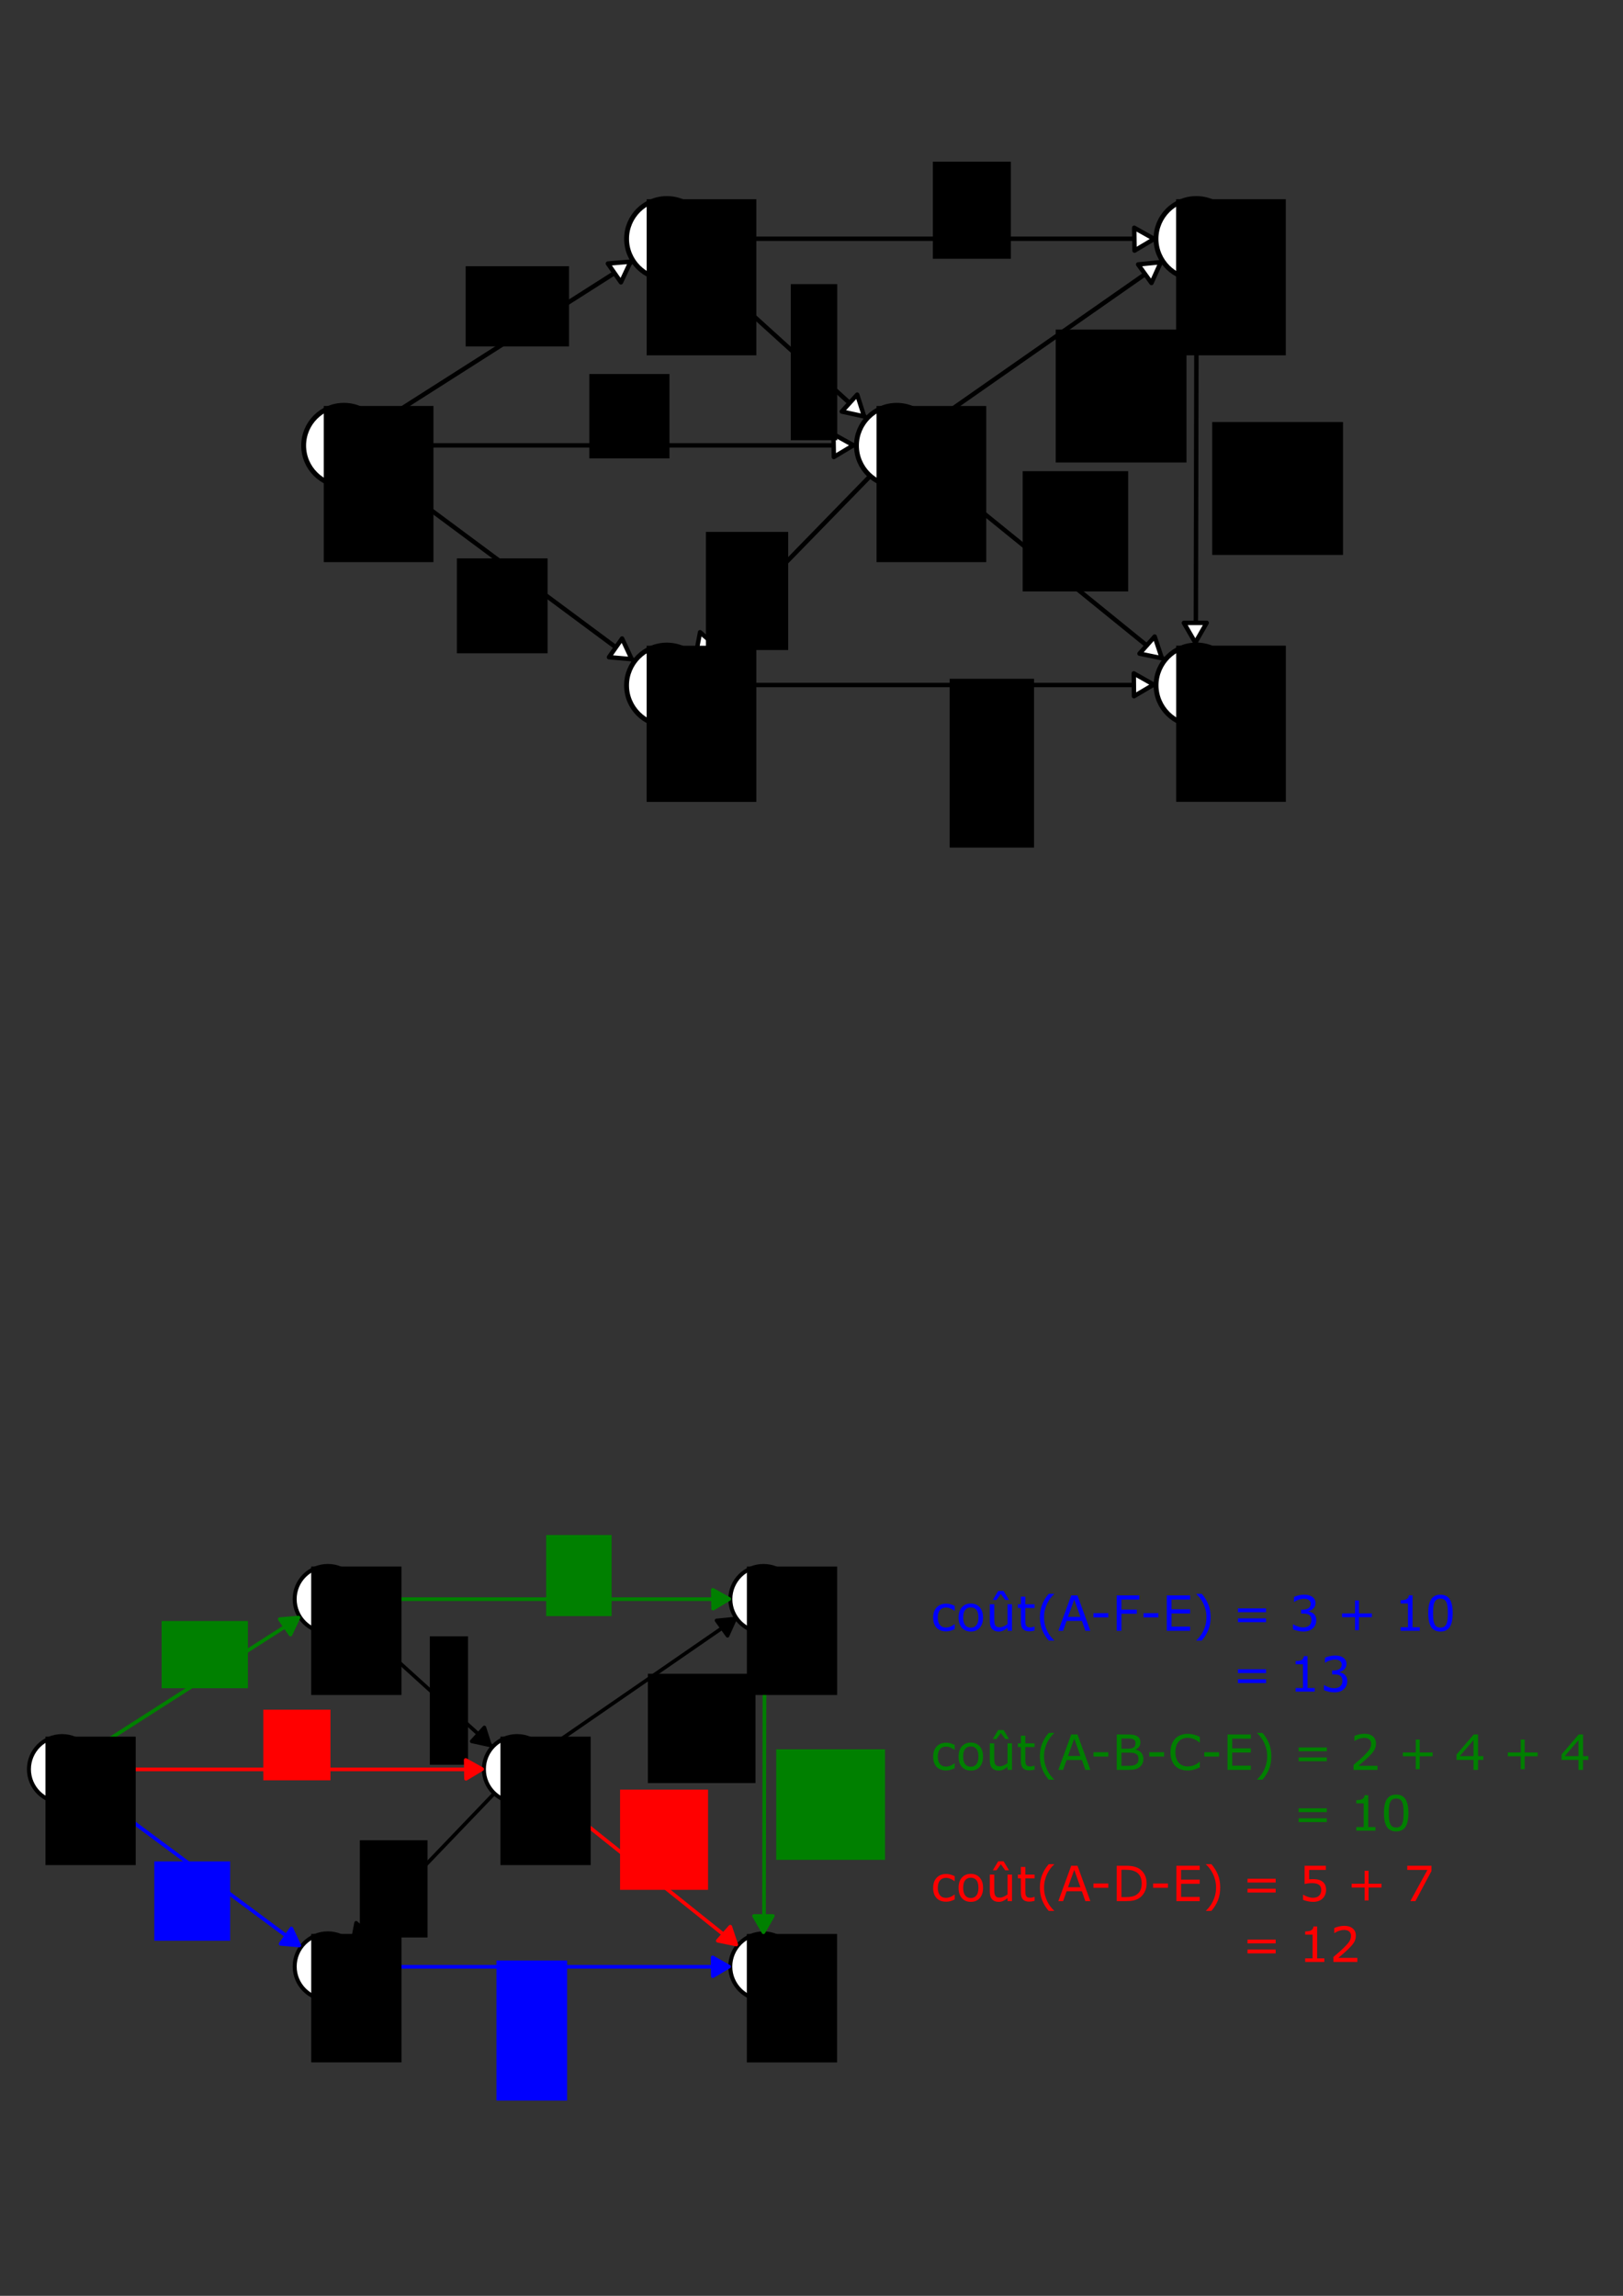 <?xml version="1.0" encoding="UTF-8" standalone="no"?>
<svg
   xmlns:dc="http://purl.org/dc/elements/1.1/"
   xmlns:cc="http://creativecommons.org/ns#"
   xmlns:rdf="http://www.w3.org/1999/02/22-rdf-syntax-ns#"
   xmlns:svg="http://www.w3.org/2000/svg"
   xmlns="http://www.w3.org/2000/svg"
   version="1.1"
   id="svg2"
   viewBox="0 0 744.094 1052.362"
   height="297mm"
   width="210mm">
  <rect x="0" y="0" width="744.094" height="1052.362" fill="#333333" stroke="none"/>
  <defs
     id="defs4" />
  <g
     id="layer1">
    <path
       style="fill:#008000;fill-opacity:1;fill-rule:evenodd;stroke:#008000;stroke-width:1.672;stroke-linecap:butt;stroke-linejoin:miter;stroke-miterlimit:4;stroke-dasharray:none;stroke-opacity:1"
       d="m 350.583,733.031 -0.354,168.511"
       id="path4771" />
    <path
       style="fill:#008000;fill-opacity:1;fill-rule:evenodd;stroke:#008000;stroke-width:1.672;stroke-linecap:butt;stroke-linejoin:miter;stroke-miterlimit:4;stroke-dasharray:none;stroke-opacity:1"
       d="M 28.484,811.059 150.381,733.031"
       id="path4947" />
    <path
       style="fill:#008000;fill-opacity:1;fill-rule:evenodd;stroke:#008000;stroke-width:1.672;stroke-linecap:butt;stroke-linejoin:miter;stroke-miterlimit:4;stroke-dasharray:none;stroke-opacity:1"
       d="m 350.23,733.031 -199.848,0"
       id="path4949" />
    <path
       style="fill:#ff0000;fill-opacity:1;fill-rule:evenodd;stroke:#ff0000;stroke-width:1.672;stroke-linecap:butt;stroke-linejoin:miter;stroke-miterlimit:4;stroke-dasharray:none;stroke-opacity:1"
       d="m 237.168,811.059 -208.684,0"
       id="path4951" />
    <path
       style="fill:#0000ff;fill-rule:evenodd;stroke:#0000ff;stroke-width:1.672;stroke-linecap:butt;stroke-linejoin:miter;stroke-miterlimit:4;stroke-dasharray:none;stroke-opacity:1"
       d="M 150.381,901.542 28.484,811.059"
       id="path4953" />
    <path
       style="fill:none;fill-rule:evenodd;stroke:#000000;stroke-width:1.672;stroke-linecap:butt;stroke-linejoin:miter;stroke-miterlimit:4;stroke-dasharray:none;stroke-opacity:1"
       d="m 237.168,811.059 -86.787,90.483"
       id="path4955" />
    <path
       style="fill:#0000ff;fill-rule:evenodd;stroke:#0000ff;stroke-width:1.672;stroke-linecap:butt;stroke-linejoin:miter;stroke-miterlimit:4;stroke-dasharray:none;stroke-opacity:1"
       d="m 350.23,901.542 -199.848,1e-5"
       id="path4957" />
    <g
       id="g4817"
       transform="matrix(0.557,0,0,0.557,18.211,695.6)">
      <circle
         r="27.282"
         cy="369.505"
         cx="237.143"
         id="circle4819"
         style="opacity:1;fill:#ffffff;fill-opacity:1;fill-rule:nonzero;stroke:#000000;stroke-width:3.293;stroke-linecap:round;stroke-linejoin:round;stroke-miterlimit:4;stroke-dasharray:none;stroke-dashoffset:0;stroke-opacity:1" />
      <flowRoot
         transform="translate(-67.957,114.608)"
         style="font-style:normal;font-weight:normal;font-size:40px;line-height:125%;font-family:sans-serif;letter-spacing:0px;word-spacing:0px;fill:#000000;fill-opacity:1;stroke:none;stroke-width:1px;stroke-linecap:butt;stroke-linejoin:miter;stroke-opacity:1"
         id="flowRoot4821"
         xml:space="preserve"><flowRegion
           id="flowRegion4823"><rect
             y="228.076"
             x="291.429"
             height="105.714"
             width="74.286"
             id="rect4825" /></flowRegion><flowPara
           id="flowPara4827">F</flowPara></flowRoot>    </g>
    <path
       style="fill:#ff0000;fill-opacity:1;fill-rule:evenodd;stroke:#ff0000;stroke-width:1.672;stroke-linecap:butt;stroke-linejoin:miter;stroke-miterlimit:4;stroke-dasharray:none;stroke-opacity:1"
       d="m 237.168,811.059 113.062,90.483"
       id="path4959" />
    <path
       style="fill:none;fill-rule:evenodd;stroke:#000000;stroke-width:1.672;stroke-linecap:butt;stroke-linejoin:miter;stroke-miterlimit:4;stroke-dasharray:none;stroke-opacity:1"
       d="M 350.23,733.031 237.168,811.059"
       id="path4961" />
    <path
       id="path4317"
       d="m 157.646,204.157 148.779,-94.715 m 0,0 241.775,1e-5 m 0,0 -135.536,94.715 m 0,0 -255.017,0 m 0,0 147.966,109.833 m 0,0 107.051,-109.833 m 0,0 135.411,109.833 m 0.126,0 -242.587,0"
       style="fill:none;fill-rule:evenodd;stroke:#000000;stroke-width:2.03;stroke-linecap:butt;stroke-linejoin:miter;stroke-miterlimit:4;stroke-dasharray:none;stroke-opacity:1" />
    <path
       id="path4319"
       d="M 410.959,204.157 306.425,109.442"
       style="fill:none;fill-rule:evenodd;stroke:#000000;stroke-width:2.03;stroke-linecap:butt;stroke-linejoin:miter;stroke-miterlimit:4;stroke-dasharray:none;stroke-opacity:1" />
    <path
       id="path4321"
       d="m 548.629,109.442 -0.429,204.549"
       style="fill:none;fill-rule:evenodd;stroke:#000000;stroke-width:2.03;stroke-linecap:butt;stroke-linejoin:miter;stroke-miterlimit:4;stroke-dasharray:none;stroke-opacity:1" />
    <path
       style="opacity:1;fill:#ffffff;fill-opacity:1;fill-rule:nonzero;stroke:#000000;stroke-width:3;stroke-linecap:round;stroke-linejoin:round;stroke-miterlimit:4;stroke-dasharray:none;stroke-dashoffset:0;stroke-opacity:1"
       id="path4747"
       d="m 402.681,182.525 -15.098,-3.405 10.498,-11.373 z"
       transform="matrix(0.677,-0.005,0.005,0.677,122.658,69.324)" />
    <path
       transform="matrix(0.499,0.457,-0.457,0.499,167.154,-145.693)"
       d="m 402.681,182.525 -15.098,-3.405 10.498,-11.373 z"
       id="path4749"
       style="opacity:1;fill:#ffffff;fill-opacity:1;fill-rule:nonzero;stroke:#000000;stroke-width:3;stroke-linecap:round;stroke-linejoin:round;stroke-miterlimit:4;stroke-dasharray:none;stroke-dashoffset:0;stroke-opacity:1" />
    <path
       style="opacity:1;fill:#ffffff;fill-opacity:1;fill-rule:nonzero;stroke:#000000;stroke-width:3;stroke-linecap:round;stroke-linejoin:round;stroke-miterlimit:4;stroke-dasharray:none;stroke-dashoffset:0;stroke-opacity:1"
       id="path4751"
       d="m 402.681,182.525 -15.098,-3.405 10.498,-11.373 z"
       transform="matrix(0.489,-0.467,0.467,0.489,109.113,302.899)" />
    <path
       transform="matrix(0.575,-0.356,0.356,0.575,32.35,335.073)"
       d="m 402.681,182.525 -15.098,-3.405 10.498,-11.373 z"
       id="path4753"
       style="opacity:1;fill:#ffffff;fill-opacity:1;fill-rule:nonzero;stroke:#000000;stroke-width:3;stroke-linecap:round;stroke-linejoin:round;stroke-miterlimit:4;stroke-dasharray:none;stroke-dashoffset:0;stroke-opacity:1" />
    <path
       style="opacity:1;fill:#ffffff;fill-opacity:1;fill-rule:nonzero;stroke:#000000;stroke-width:3;stroke-linecap:round;stroke-linejoin:round;stroke-miterlimit:4;stroke-dasharray:none;stroke-dashoffset:0;stroke-opacity:1"
       id="path4755"
       d="m 402.681,182.525 -15.098,-3.405 10.498,-11.373 z"
       transform="matrix(0.67,-0.091,0.091,0.67,3.219,216.51)" />
    <path
       transform="matrix(0.493,-0.464,0.464,0.493,245.705,410.667)"
       d="m 402.681,182.525 -15.098,-3.405 10.498,-11.373 z"
       id="path4757"
       style="opacity:1;fill:#ffffff;fill-opacity:1;fill-rule:nonzero;stroke:#000000;stroke-width:3;stroke-linecap:round;stroke-linejoin:round;stroke-miterlimit:4;stroke-dasharray:none;stroke-dashoffset:0;stroke-opacity:1" />
    <path
       style="opacity:1;fill:#ffffff;fill-opacity:1;fill-rule:nonzero;stroke:#000000;stroke-width:3;stroke-linecap:round;stroke-linejoin:round;stroke-miterlimit:4;stroke-dasharray:none;stroke-dashoffset:0;stroke-opacity:1"
       id="path4759"
       d="m 402.681,182.525 -15.098,-3.405 10.498,-11.373 z"
       transform="matrix(0.676,-0.013,0.013,0.676,258.096,183.563)" />
    <path
       transform="matrix(0.46,0.496,-0.496,0.46,453.314,10.887)"
       d="m 402.681,182.525 -15.098,-3.405 10.498,-11.373 z"
       id="path4761"
       style="opacity:1;fill:#ffffff;fill-opacity:1;fill-rule:nonzero;stroke:#000000;stroke-width:3;stroke-linecap:round;stroke-linejoin:round;stroke-miterlimit:4;stroke-dasharray:none;stroke-dashoffset:0;stroke-opacity:1" />
    <path
       style="opacity:1;fill:#ffffff;fill-opacity:1;fill-rule:nonzero;stroke:#000000;stroke-width:3;stroke-linecap:round;stroke-linejoin:round;stroke-miterlimit:4;stroke-dasharray:none;stroke-dashoffset:0;stroke-opacity:1"
       id="path4763"
       d="m 402.681,182.525 -15.098,-3.405 10.498,-11.373 z"
       transform="matrix(0.506,0.449,-0.449,0.506,406.102,-143.446)" />
    <path
       style="opacity:1;fill:#ffffff;fill-opacity:1;fill-rule:nonzero;stroke:#000000;stroke-width:3;stroke-linecap:round;stroke-linejoin:round;stroke-miterlimit:4;stroke-dasharray:none;stroke-dashoffset:0;stroke-opacity:1"
       id="path4765"
       d="m 402.681,182.525 -15.098,-3.405 10.498,-11.373 z"
       transform="matrix(0.491,-0.466,0.466,0.491,246.375,207.544)" />
    <path
       style="fill:none;fill-rule:evenodd;stroke:#000000;stroke-width:1.672;stroke-linecap:butt;stroke-linejoin:miter;stroke-miterlimit:4;stroke-dasharray:none;stroke-opacity:1"
       d="M 237.168,811.059 151.051,733.031"
       id="path4769" />
    <g
       transform="matrix(0.677,0,0,0.677,105.456,70.151)"
       id="g4395">
      <path
         id="path4136"
         d="m 104.425,198.076 c 0,15.068 -12.215,27.282 -27.282,27.282 -15.068,0 -27.282,-12.215 -27.282,-27.282 -1e-6,-15.068 12.215,-27.282 27.282,-27.282 15.068,0 27.282,12.215 27.282,27.282 z"
         style="opacity:1;fill:#ffffff;fill-opacity:1;fill-rule:nonzero;stroke:#000000;stroke-width:3.293;stroke-linecap:round;stroke-linejoin:round;stroke-miterlimit:4;stroke-dasharray:none;stroke-dashoffset:0;stroke-opacity:1" />
      <flowRoot
         xml:space="preserve"
         id="flowRoot4138"
         style="font-style:normal;font-weight:normal;font-size:40px;line-height:125%;font-family:sans-serif;letter-spacing:0px;word-spacing:0px;fill:#000000;fill-opacity:1;stroke:none;stroke-width:1px;stroke-linecap:butt;stroke-linejoin:miter;stroke-opacity:1"
         transform="translate(-227.957,-56.821)"><flowRegion
           id="flowRegion4140"><rect
             id="rect4142"
             width="74.286"
             height="105.714"
             x="291.429"
             y="228.076" /></flowRegion><flowPara
           id="flowPara4144">A</flowPara></flowRoot>    </g>
    <g
       transform="matrix(0.677,0,0,0.677,123.914,59.519)"
       id="g4359">
      <circle
         r="27.282"
         cy="73.791"
         cx="268.571"
         id="circle4146"
         style="opacity:1;fill:#ffffff;fill-opacity:1;fill-rule:nonzero;stroke:#000000;stroke-width:3.293;stroke-linecap:round;stroke-linejoin:round;stroke-miterlimit:4;stroke-dasharray:none;stroke-dashoffset:0;stroke-opacity:1" />
      <flowRoot
         transform="translate(-36.528,-181.106)"
         style="font-style:normal;font-weight:normal;font-size:40px;line-height:125%;font-family:sans-serif;letter-spacing:0px;word-spacing:0px;fill:#000000;fill-opacity:1;stroke:none;stroke-width:1px;stroke-linecap:butt;stroke-linejoin:miter;stroke-opacity:1"
         id="flowRoot4148"
         xml:space="preserve"><flowRegion
           id="flowRegion4150"><rect
             y="228.076"
             x="291.429"
             height="105.714"
             width="74.286"
             id="rect4152" /></flowRegion><flowPara
           id="flowPara4154">B</flowPara></flowRoot>    </g>
    <g
       transform="matrix(0.677,0,0,0.677,145.176,64.006)"
       id="g4388">
      <circle
         style="opacity:1;fill:#ffffff;fill-opacity:1;fill-rule:nonzero;stroke:#000000;stroke-width:3.293;stroke-linecap:round;stroke-linejoin:round;stroke-miterlimit:4;stroke-dasharray:none;stroke-dashoffset:0;stroke-opacity:1"
         id="circle4156"
         cx="237.143"
         cy="369.505"
         r="27.282" />
      <flowRoot
         xml:space="preserve"
         id="flowRoot4158"
         style="font-style:normal;font-weight:normal;font-size:40px;line-height:125%;font-family:sans-serif;letter-spacing:0px;word-spacing:0px;fill:#000000;fill-opacity:1;stroke:none;stroke-width:1px;stroke-linecap:butt;stroke-linejoin:miter;stroke-opacity:1"
         transform="translate(-67.957,114.608)"><flowRegion
           id="flowRegion4160"><rect
             id="rect4162"
             width="74.286"
             height="105.714"
             x="291.429"
             y="228.076" /></flowRegion><flowPara
           id="flowPara4164">F</flowPara></flowRoot>    </g>
    <g
       transform="matrix(0.677,0,0,0.677,163.539,57.587)"
       id="g4381">
      <circle
         r="27.282"
         cy="216.648"
         cx="365.714"
         id="circle4166"
         style="opacity:1;fill:#ffffff;fill-opacity:1;fill-rule:nonzero;stroke:#000000;stroke-width:3.293;stroke-linecap:round;stroke-linejoin:round;stroke-miterlimit:4;stroke-dasharray:none;stroke-dashoffset:0;stroke-opacity:1" />
      <flowRoot
         transform="translate(60.615,-38.249)"
         style="font-style:normal;font-weight:normal;font-size:40px;line-height:125%;font-family:sans-serif;letter-spacing:0px;word-spacing:0px;fill:#000000;fill-opacity:1;stroke:none;stroke-width:1px;stroke-linecap:butt;stroke-linejoin:miter;stroke-opacity:1"
         id="flowRoot4168"
         xml:space="preserve"><flowRegion
           id="flowRegion4170"><rect
             y="228.076"
             x="291.429"
             height="105.714"
             width="74.286"
             id="rect4172" /></flowRegion><flowPara
           id="flowPara4174">D</flowPara></flowRoot>    </g>
    <g
       transform="matrix(0.677,0,0,0.677,174.171,67.251)"
       id="g4366">
      <circle
         style="opacity:1;fill:#ffffff;fill-opacity:1;fill-rule:nonzero;stroke:#000000;stroke-width:3.293;stroke-linecap:round;stroke-linejoin:round;stroke-miterlimit:4;stroke-dasharray:none;stroke-dashoffset:0;stroke-opacity:1"
         id="circle4176"
         cx="552.857"
         cy="62.362"
         r="27.282" />
      <flowRoot
         xml:space="preserve"
         id="flowRoot4178"
         style="font-style:normal;font-weight:normal;font-size:40px;line-height:125%;font-family:sans-serif;letter-spacing:0px;word-spacing:0px;fill:#000000;fill-opacity:1;stroke:none;stroke-width:1px;stroke-linecap:butt;stroke-linejoin:miter;stroke-opacity:1"
         transform="translate(247.758,-192.535)"><flowRegion
           id="flowRegion4180"><rect
             id="rect4182"
             width="74.286"
             height="105.714"
             x="291.429"
             y="228.076" /></flowRegion><flowPara
           id="flowPara4184">C</flowPara></flowRoot>    </g>
    <g
       transform="matrix(0.677,0,0,0.677,123.914,110.397)"
       id="g4373">
      <circle
         r="27.282"
         cy="300.934"
         cx="627.143"
         id="circle4186"
         style="opacity:1;fill:#ffffff;fill-opacity:1;fill-rule:nonzero;stroke:#000000;stroke-width:3.293;stroke-linecap:round;stroke-linejoin:round;stroke-miterlimit:4;stroke-dasharray:none;stroke-dashoffset:0;stroke-opacity:1" />
      <g
         id="g4296"
         transform="translate(168.571,-14.286)">
        <flowRoot
           xml:space="preserve"
           id="flowRoot4188"
           style="font-style:normal;font-weight:normal;font-size:40px;line-height:125%;font-family:sans-serif;letter-spacing:0px;word-spacing:0px;fill:#000000;fill-opacity:1;stroke:none;stroke-width:1px;stroke-linecap:butt;stroke-linejoin:miter;stroke-opacity:1"
           transform="translate(153.472,60.322)"><flowRegion
             id="flowRegion4190"><rect
               id="rect4192"
               width="74.286"
               height="105.714"
               x="291.429"
               y="228.076" /></flowRegion><flowPara
             id="flowPara4194">E</flowPara></flowRoot>      </g>
    </g>
    <flowRoot
       transform="matrix(0.677,0,0,0.677,103.246,43.069)"
       style="font-style:normal;font-weight:normal;font-size:40px;line-height:125%;font-family:sans-serif;letter-spacing:0px;word-spacing:0px;fill:#000000;fill-opacity:1;stroke:none;stroke-width:1px;stroke-linecap:butt;stroke-linejoin:miter;stroke-opacity:1"
       id="flowRoot4196"
       xml:space="preserve"><flowRegion
         id="flowRegion4198"><rect
           y="116.648"
           x="162.857"
           height="54.286"
           width="70"
           id="rect4200" /></flowRegion><flowPara
         id="flowPara4202">2</flowPara></flowRoot>    <flowRoot
       transform="matrix(0.677,0,0,0.677,193.621,52.216)"
       style="font-style:normal;font-weight:normal;font-size:40px;line-height:125%;font-family:sans-serif;letter-spacing:0px;word-spacing:0px;fill:#000000;fill-opacity:1;stroke:none;stroke-width:1px;stroke-linecap:butt;stroke-linejoin:miter;stroke-opacity:1"
       id="flowRoot4204"
       xml:space="preserve"><flowRegion
         id="flowRegion4206"><rect
           y="32.362"
           x="345.714"
           height="65.714"
           width="52.857"
           id="rect4208" /></flowRegion><flowPara
         id="flowPara4210">4</flowPara></flowRoot>    <flowRoot
       transform="matrix(0.677,0,0,0.677,147.853,26.121)"
       style="font-style:normal;font-weight:normal;font-size:40px;line-height:125%;font-family:sans-serif;letter-spacing:0px;word-spacing:0px;fill:#000000;fill-opacity:1;stroke:none;stroke-width:1px;stroke-linecap:butt;stroke-linejoin:miter;stroke-opacity:1"
       id="flowRoot4212"
       xml:space="preserve"><flowRegion
         id="flowRegion4214"><rect
           y="153.791"
           x="317.143"
           height="105.714"
           width="31.429"
           id="rect4216" /></flowRegion><flowPara
         id="flowPara4218">1</flowPara></flowRoot>    <flowRoot
       transform="matrix(0.677,0,0,0.677,96.092,23.817)"
       style="font-style:normal;font-weight:normal;font-size:40px;line-height:125%;font-family:sans-serif;letter-spacing:0px;word-spacing:0px;fill:#000000;fill-opacity:1;stroke:none;stroke-width:1px;stroke-linecap:butt;stroke-linejoin:miter;stroke-opacity:1"
       id="flowRoot4220"
       xml:space="preserve"><flowRegion
         id="flowRegion4222"><rect
           y="218.076"
           x="257.143"
           height="57.143"
           width="54.286"
           id="rect4224" /></flowRegion><flowPara
         id="flowPara4226">5</flowPara></flowRoot>    <flowRoot
       transform="matrix(0.677,0,0,0.677,77.923,50.283)"
       style="font-style:normal;font-weight:normal;font-size:40px;line-height:125%;font-family:sans-serif;letter-spacing:0px;word-spacing:0px;fill:#000000;fill-opacity:1;stroke:none;stroke-width:1px;stroke-linecap:butt;stroke-linejoin:miter;stroke-opacity:1"
       id="flowRoot4228"
       xml:space="preserve"><flowRegion
         id="flowRegion4230"><rect
           y="303.791"
           x="194.286"
           height="64.286"
           width="61.429"
           id="rect4232" /></flowRegion><flowPara
         id="flowPara4234">3</flowPara></flowRoot>    <flowRoot
       transform="matrix(0.677,0,0,0.677,187.799,73.568)"
       style="font-style:normal;font-weight:normal;font-size:40px;line-height:125%;font-family:sans-serif;letter-spacing:0px;word-spacing:0px;fill:#000000;fill-opacity:1;stroke:none;stroke-width:1px;stroke-linecap:butt;stroke-linejoin:miter;stroke-opacity:1"
       id="flowRoot4236"
       xml:space="preserve"><flowRegion
         id="flowRegion4238"><rect
           y="350.934"
           x="365.714"
           height="114.286"
           width="57.143"
           id="rect4240" /></flowRegion><flowPara
         id="flowPara4242">10</flowPara></flowRoot>    <flowRoot
       transform="matrix(0.677,0,0,0.677,79.924,71.995)"
       style="font-style:normal;font-weight:normal;font-size:40px;line-height:125%;font-family:sans-serif;letter-spacing:0px;word-spacing:0px;fill:#000000;fill-opacity:1;stroke:none;stroke-width:1px;stroke-linecap:butt;stroke-linejoin:miter;stroke-opacity:1"
       id="flowRoot4244"
       xml:space="preserve"><flowRegion
         id="flowRegion4246"><rect
           y="253.791"
           x="360"
           height="80"
           width="55.714"
           id="rect4248" /></flowRegion><flowPara
         id="flowPara4250">2</flowPara></flowRoot>    <flowRoot
       transform="matrix(0.677,0,0,0.677,189.031,47.922)"
       style="font-style:normal;font-weight:normal;font-size:40px;line-height:125%;font-family:sans-serif;letter-spacing:0px;word-spacing:0px;fill:#000000;fill-opacity:1;stroke:none;stroke-width:1px;stroke-linecap:butt;stroke-linejoin:miter;stroke-opacity:1"
       id="flowRoot4252"
       xml:space="preserve"><flowRegion
         id="flowRegion4254"><rect
           y="152.362"
           x="435.714"
           height="90"
           width="88.571"
           id="rect4256" /></flowRegion><flowPara
         id="flowPara4258">2</flowPara></flowRoot>    <flowRoot
       transform="matrix(0.677,0,0,0.677,170.022,62.536)"
       style="font-style:normal;font-weight:normal;font-size:40px;line-height:125%;font-family:sans-serif;letter-spacing:0px;word-spacing:0px;fill:#000000;fill-opacity:1;stroke:none;stroke-width:1px;stroke-linecap:butt;stroke-linejoin:miter;stroke-opacity:1"
       id="flowRoot4260"
       xml:space="preserve"><flowRegion
         id="flowRegion4262"><rect
           y="226.648"
           x="441.429"
           height="81.429"
           width="71.429"
           id="rect4264" /></flowRegion><flowPara
         id="flowPara4266">7</flowPara></flowRoot>    <flowRoot
       xml:space="preserve"
       id="flowRoot4403"
       style="font-style:normal;font-weight:normal;font-size:40px;line-height:125%;font-family:sans-serif;letter-spacing:0px;word-spacing:0px;fill:#000000;fill-opacity:1;stroke:none;stroke-width:1px;stroke-linecap:butt;stroke-linejoin:miter;stroke-opacity:1"
       transform="matrix(0.677,0,0,0.677,260.789,90.293)"><flowRegion
         id="flowRegion4405"><rect
           id="rect4407"
           width="88.571"
           height="90"
           x="435.714"
           y="152.362" /></flowRegion><flowPara
         id="flowPara4409">4</flowPara></flowRoot>    <g
       id="g4793"
       transform="matrix(0.557,0,0,0.557,-14.511,700.662)">
      <path
         style="opacity:1;fill:#ffffff;fill-opacity:1;fill-rule:nonzero;stroke:#000000;stroke-width:3.293;stroke-linecap:round;stroke-linejoin:round;stroke-miterlimit:4;stroke-dasharray:none;stroke-dashoffset:0;stroke-opacity:1"
         d="m 104.425,198.076 c 0,15.068 -12.215,27.282 -27.282,27.282 -15.068,0 -27.282,-12.215 -27.282,-27.282 -1e-6,-15.068 12.215,-27.282 27.282,-27.282 15.068,0 27.282,12.215 27.282,27.282 z"
         id="path4795" />
      <flowRoot
         transform="translate(-227.957,-56.821)"
         style="font-style:normal;font-weight:normal;font-size:40px;line-height:125%;font-family:sans-serif;letter-spacing:0px;word-spacing:0px;fill:#000000;fill-opacity:1;stroke:none;stroke-width:1px;stroke-linecap:butt;stroke-linejoin:miter;stroke-opacity:1"
         id="flowRoot4797"
         xml:space="preserve"><flowRegion
           id="flowRegion4799"><rect
             y="228.076"
             x="291.429"
             height="105.714"
             width="74.286"
             id="rect4801" /></flowRegion><flowPara
           id="flowPara4803">A</flowPara></flowRoot>    </g>
    <g
       id="g4805"
       transform="matrix(0.557,0,0,0.557,0.694,691.904)">
      <circle
         style="opacity:1;fill:#ffffff;fill-opacity:1;fill-rule:nonzero;stroke:#000000;stroke-width:3.293;stroke-linecap:round;stroke-linejoin:round;stroke-miterlimit:4;stroke-dasharray:none;stroke-dashoffset:0;stroke-opacity:1"
         id="circle4807"
         cx="268.571"
         cy="73.791"
         r="27.282" />
      <flowRoot
         xml:space="preserve"
         id="flowRoot4809"
         style="font-style:normal;font-weight:normal;font-size:40px;line-height:125%;font-family:sans-serif;letter-spacing:0px;word-spacing:0px;fill:#000000;fill-opacity:1;stroke:none;stroke-width:1px;stroke-linecap:butt;stroke-linejoin:miter;stroke-opacity:1"
         transform="translate(-36.528,-181.106)"><flowRegion
           id="flowRegion4811"><rect
             id="rect4813"
             width="74.286"
             height="105.714"
             x="291.429"
             y="228.076" /></flowRegion><flowPara
           id="flowPara4815">B</flowPara></flowRoot>    </g>
    <g
       id="g4829"
       transform="matrix(0.557,0,0,0.557,33.339,690.311)">
      <circle
         style="opacity:1;fill:#ffffff;fill-opacity:1;fill-rule:nonzero;stroke:#000000;stroke-width:3.293;stroke-linecap:round;stroke-linejoin:round;stroke-miterlimit:4;stroke-dasharray:none;stroke-dashoffset:0;stroke-opacity:1"
         id="circle4831"
         cx="365.714"
         cy="216.648"
         r="27.282" />
      <flowRoot
         xml:space="preserve"
         id="flowRoot4833"
         style="font-style:normal;font-weight:normal;font-size:40px;line-height:125%;font-family:sans-serif;letter-spacing:0px;word-spacing:0px;fill:#000000;fill-opacity:1;stroke:none;stroke-width:1px;stroke-linecap:butt;stroke-linejoin:miter;stroke-opacity:1"
         transform="translate(60.615,-38.249)"><flowRegion
           id="flowRegion4835"><rect
             id="rect4837"
             width="74.286"
             height="105.714"
             x="291.429"
             y="228.076" /></flowRegion><flowPara
           id="flowPara4839">D</flowPara></flowRoot>    </g>
    <g
       id="g4841"
       transform="matrix(0.557,0,0,0.557,42.097,698.274)">
      <circle
         r="27.282"
         cy="62.362"
         cx="552.857"
         id="circle4843"
         style="opacity:1;fill:#ffffff;fill-opacity:1;fill-rule:nonzero;stroke:#000000;stroke-width:3.293;stroke-linecap:round;stroke-linejoin:round;stroke-miterlimit:4;stroke-dasharray:none;stroke-dashoffset:0;stroke-opacity:1" />
      <flowRoot
         transform="translate(247.758,-192.535)"
         style="font-style:normal;font-weight:normal;font-size:40px;line-height:125%;font-family:sans-serif;letter-spacing:0px;word-spacing:0px;fill:#000000;fill-opacity:1;stroke:none;stroke-width:1px;stroke-linecap:butt;stroke-linejoin:miter;stroke-opacity:1"
         id="flowRoot4845"
         xml:space="preserve"><flowRegion
           id="flowRegion4847"><rect
             y="228.076"
             x="291.429"
             height="105.714"
             width="74.286"
             id="rect4849" /></flowRegion><flowPara
           id="flowPara4851">C</flowPara></flowRoot>    </g>
    <g
       id="g4853"
       transform="matrix(0.557,0,0,0.557,0.694,733.818)">
      <circle
         style="opacity:1;fill:#ffffff;fill-opacity:1;fill-rule:nonzero;stroke:#000000;stroke-width:3.293;stroke-linecap:round;stroke-linejoin:round;stroke-miterlimit:4;stroke-dasharray:none;stroke-dashoffset:0;stroke-opacity:1"
         id="circle4855"
         cx="627.143"
         cy="300.934"
         r="27.282" />
      <g
         transform="translate(168.571,-14.286)"
         id="g4857">
        <flowRoot
           transform="translate(153.472,60.322)"
           style="font-style:normal;font-weight:normal;font-size:40px;line-height:125%;font-family:sans-serif;letter-spacing:0px;word-spacing:0px;fill:#000000;fill-opacity:1;stroke:none;stroke-width:1px;stroke-linecap:butt;stroke-linejoin:miter;stroke-opacity:1"
           id="flowRoot4859"
           xml:space="preserve"><flowRegion
             id="flowRegion4861"><rect
               y="228.076"
               x="291.429"
               height="105.714"
               width="74.286"
               id="rect4863" /></flowRegion><flowPara
             id="flowPara4865">E</flowPara></flowRoot>      </g>
    </g>
    <flowRoot
       xml:space="preserve"
       id="flowRoot4867"
       style="font-style:normal;font-weight:normal;font-size:40px;line-height:125%;font-family:sans-serif;letter-spacing:0px;word-spacing:0px;fill:#008000;fill-opacity:1;stroke:#008000;stroke-width:1px;stroke-linecap:butt;stroke-linejoin:miter;stroke-opacity:1"
       transform="matrix(0.557,0,0,0.557,-16.332,678.352)"><flowRegion
         id="flowRegion4869"><rect
           style="fill:#008000;fill-opacity:1;stroke:#008000;stroke-opacity:1"
           id="rect4871"
           width="70"
           height="54.286"
           x="162.857"
           y="116.648" /></flowRegion><flowPara
         id="flowPara4873">2</flowPara></flowRoot>    <flowRoot
       xml:space="preserve"
       id="flowRoot4875"
       style="font-style:normal;font-weight:normal;font-size:40px;line-height:125%;font-family:sans-serif;letter-spacing:0px;word-spacing:0px;fill:#008000;fill-opacity:1;stroke:#008000;stroke-width:1px;stroke-linecap:butt;stroke-linejoin:miter;stroke-opacity:1"
       transform="matrix(0.557,0,0,0.557,58.121,685.887)"><flowRegion
         id="flowRegion4877"><rect
           style="fill:#008000;fill-opacity:1;stroke:#008000;stroke-opacity:1"
           id="rect4879"
           width="52.857"
           height="65.714"
           x="345.714"
           y="32.362" /></flowRegion><flowPara
         id="flowPara4881">4</flowPara></flowRoot>    <flowRoot
       xml:space="preserve"
       id="flowRoot4883"
       style="font-style:normal;font-weight:normal;font-size:40px;line-height:125%;font-family:sans-serif;letter-spacing:0px;word-spacing:0px;fill:#000000;fill-opacity:1;stroke:none;stroke-width:1px;stroke-linecap:butt;stroke-linejoin:miter;stroke-opacity:1"
       transform="matrix(0.557,0,0,0.557,20.416,664.39)"><flowRegion
         id="flowRegion4885"><rect
           id="rect4887"
           width="31.429"
           height="105.714"
           x="317.143"
           y="153.791" /></flowRegion><flowPara
         id="flowPara4889">1</flowPara></flowRoot>    <flowRoot
       xml:space="preserve"
       id="flowRoot4891"
       style="font-style:normal;font-weight:normal;font-size:40px;line-height:125%;font-family:sans-serif;letter-spacing:0px;word-spacing:0px;fill:#ff0000;fill-opacity:1;stroke:#ff0000;stroke-width:1px;stroke-linecap:butt;stroke-linejoin:miter;stroke-opacity:1"
       transform="matrix(0.557,0,0,0.557,-22.226,662.491)"><flowRegion
         id="flowRegion4893"><rect
           style="fill:#ff0000;fill-opacity:1;stroke:#ff0000;stroke-opacity:1"
           id="rect4895"
           width="54.286"
           height="57.143"
           x="257.143"
           y="218.076" /></flowRegion><flowPara
         id="flowPara4897">5</flowPara></flowRoot>    <flowRoot
       xml:space="preserve"
       id="flowRoot4899"
       style="font-style:normal;font-weight:normal;font-size:40px;line-height:125%;font-family:sans-serif;letter-spacing:0px;word-spacing:0px;fill:#0000ff;fill-opacity:1;stroke:#0000ff;stroke-width:1px;stroke-linecap:butt;stroke-linejoin:miter;stroke-opacity:1"
       transform="matrix(0.557,0,0,0.557,-37.194,684.295)"><flowRegion
         id="flowRegion4901"><rect
           style="fill:#0000ff;stroke:#0000ff;stroke-opacity:1"
           id="rect4903"
           width="61.429"
           height="64.286"
           x="194.286"
           y="303.791" /></flowRegion><flowPara
         id="flowPara4905">3</flowPara></flowRoot>    <flowRoot
       xml:space="preserve"
       id="flowRoot4907"
       style="font-style:normal;font-weight:normal;font-size:40px;line-height:125%;font-family:sans-serif;letter-spacing:0px;word-spacing:0px;fill:#0000ff;fill-opacity:1;stroke:#0000ff;stroke-width:1px;stroke-linecap:butt;stroke-linejoin:miter;stroke-opacity:1"
       transform="matrix(0.557,0,0,0.557,24.185,703.477)"><flowRegion
         id="flowRegion4909"><rect
           style="fill:#0000ff;stroke:#0000ff;stroke-opacity:1"
           id="rect4911"
           width="57.143"
           height="114.286"
           x="365.714"
           y="350.934" /></flowRegion><flowPara
         id="flowPara4913">10</flowPara></flowRoot>    <flowRoot
       xml:space="preserve"
       id="flowRoot4915"
       style="font-style:normal;font-weight:normal;font-size:40px;line-height:125%;font-family:sans-serif;letter-spacing:0px;word-spacing:0px;fill:#000000;fill-opacity:1;stroke:none;stroke-width:1px;stroke-linecap:butt;stroke-linejoin:miter;stroke-opacity:1"
       transform="matrix(0.557,0,0,0.557,-35.545,702.181)"><flowRegion
         id="flowRegion4917"><rect
           id="rect4919"
           width="55.714"
           height="80"
           x="360"
           y="253.791" /></flowRegion><flowPara
         id="flowPara4921">2</flowPara></flowRoot>    <flowRoot
       xml:space="preserve"
       id="flowRoot4923"
       style="font-style:normal;font-weight:normal;font-size:40px;line-height:125%;font-family:sans-serif;letter-spacing:0px;word-spacing:0px;fill:#000000;fill-opacity:1;stroke:none;stroke-width:1px;stroke-linecap:butt;stroke-linejoin:miter;stroke-opacity:1"
       transform="matrix(0.557,0,0,0.557,54.34,682.349)"><flowRegion
         id="flowRegion4925"><rect
           id="rect4927"
           width="88.571"
           height="90"
           x="435.714"
           y="152.362" /></flowRegion><flowPara
         id="flowPara4929">2</flowPara></flowRoot>    <flowRoot
       xml:space="preserve"
       id="flowRoot4931"
       style="font-style:normal;font-weight:normal;font-size:40px;line-height:125%;font-family:sans-serif;letter-spacing:0px;word-spacing:0px;fill:#ff0000;fill-opacity:1;stroke:#ff0000;stroke-width:1px;stroke-linecap:butt;stroke-linejoin:miter;stroke-opacity:1"
       transform="matrix(0.557,0,0,0.557,38.679,694.389)"><flowRegion
         id="flowRegion4933"><rect
           style="fill:#ff0000;fill-opacity:1;stroke:#ff0000;stroke-opacity:1"
           id="rect4935"
           width="71.429"
           height="81.429"
           x="441.429"
           y="226.648" /></flowRegion><flowPara
         id="flowPara4937">7</flowPara></flowRoot>    <flowRoot
       transform="matrix(0.557,0,0,0.557,113.455,717.256)"
       style="font-style:normal;font-weight:normal;font-size:40px;line-height:125%;font-family:sans-serif;letter-spacing:0px;word-spacing:0px;fill:#008000;fill-opacity:1;stroke:#008000;stroke-width:1px;stroke-linecap:butt;stroke-linejoin:miter;stroke-opacity:1"
       id="flowRoot4939"
       xml:space="preserve"><flowRegion
         id="flowRegion4941"><rect
           style="fill:#008000;fill-opacity:1;stroke:#008000;stroke-opacity:1"
           y="152.362"
           x="435.714"
           height="90"
           width="88.571"
           id="rect4943" /></flowRegion><flowPara
         id="flowPara4945">4</flowPara></flowRoot>    <g
       transform="matrix(0.78,0,0,0.78,27.226,165.493)"
       id="g5261">
      <path
         id="path5021"
         style="font-style:normal;font-weight:normal;font-size:medium;line-height:125%;font-family:sans-serif;letter-spacing:0px;word-spacing:0px;fill:#0000ff;fill-opacity:1;stroke:none;stroke-width:1px;stroke-linecap:butt;stroke-linejoin:miter;stroke-opacity:1"
         d="m 526.246,745.223 q -1.313,0.628 -2.499,0.977 -1.173,0.349 -2.499,0.349 -1.69,0 -3.1,-0.489 -1.41,-0.503 -2.416,-1.508 -1.019,-1.005 -1.578,-2.541 -0.559,-1.536 -0.559,-3.588 0,-3.826 2.094,-6.004 2.108,-2.178 5.557,-2.178 1.34,0 2.625,0.377 1.299,0.377 2.374,0.922 l 0,2.918 -0.14,0 q -1.201,-0.936 -2.485,-1.438 -1.271,-0.503 -2.485,-0.503 -2.234,0 -3.533,1.508 -1.285,1.494 -1.285,4.398 0,2.821 1.257,4.342 1.271,1.508 3.561,1.508 0.796,0 1.62,-0.209 0.824,-0.209 1.48,-0.545 0.572,-0.293 1.075,-0.614 0.503,-0.335 0.796,-0.572 l 0.14,0 0,2.89 z" />
      <path
         id="path5023"
         style="font-style:normal;font-weight:normal;font-size:medium;line-height:125%;font-family:sans-serif;letter-spacing:0px;word-spacing:0px;fill:#0000ff;fill-opacity:1;stroke:none;stroke-width:1px;stroke-linecap:butt;stroke-linejoin:miter;stroke-opacity:1"
         d="m 542.918,738.409 q 0,3.812 -1.955,6.018 -1.955,2.206 -5.236,2.206 -3.309,0 -5.264,-2.206 -1.941,-2.206 -1.941,-6.018 0,-3.812 1.941,-6.018 1.955,-2.22 5.264,-2.22 3.281,0 5.236,2.22 1.955,2.206 1.955,6.018 z m -2.709,0 q 0,-3.03 -1.187,-4.496 -1.187,-1.48 -3.295,-1.48 -2.136,0 -3.323,1.48 -1.173,1.466 -1.173,4.496 0,2.932 1.187,4.454 1.187,1.508 3.309,1.508 2.094,0 3.281,-1.494 1.201,-1.508 1.201,-4.468 z" />
      <path
         id="path5025"
         style="font-style:normal;font-weight:normal;font-size:medium;line-height:125%;font-family:sans-serif;letter-spacing:0px;word-spacing:0px;fill:#0000ff;fill-opacity:1;stroke:none;stroke-width:1px;stroke-linecap:butt;stroke-linejoin:miter;stroke-opacity:1"
         d="m 559.924,746.201 -2.625,0 0,-1.731 q -1.326,1.047 -2.541,1.606 -1.215,0.559 -2.681,0.559 -2.457,0 -3.826,-1.494 -1.368,-1.508 -1.368,-4.412 l 0,-10.123 2.625,0 0,8.88 q 0,1.187 0.112,2.039 0.112,0.838 0.475,1.438 0.377,0.614 0.977,0.894 0.6,0.279 1.745,0.279 1.019,0 2.22,-0.531 1.215,-0.531 2.262,-1.354 l 0,-11.645 2.625,0 0,15.597 z m -1.759,-18.11 -2.22,0 -2.583,-3.575 -2.569,3.575 -2.164,0 3.184,-5.292 3.17,0 3.184,5.292 z" />
      <path
         id="path5027"
         style="font-style:normal;font-weight:normal;font-size:medium;line-height:125%;font-family:sans-serif;letter-spacing:0px;word-spacing:0px;fill:#0000ff;fill-opacity:1;stroke:none;stroke-width:1px;stroke-linecap:butt;stroke-linejoin:miter;stroke-opacity:1"
         d="m 573.189,746.061 q -0.74,0.195 -1.62,0.321 -0.866,0.126 -1.55,0.126 -2.388,0 -3.63,-1.285 -1.243,-1.285 -1.243,-4.119 l 0,-8.294 -1.773,0 0,-2.206 1.773,0 0,-4.482 2.625,0 0,4.482 5.418,0 0,2.206 -5.418,0 0,7.107 q 0,1.229 0.056,1.927 0.056,0.684 0.391,1.285 0.307,0.559 0.838,0.824 0.545,0.251 1.648,0.251 0.642,0 1.34,-0.182 0.698,-0.195 1.005,-0.321 l 0.14,0 0,2.36 z" />
      <path
         id="path5029"
         style="font-style:normal;font-weight:normal;font-size:medium;line-height:125%;font-family:sans-serif;letter-spacing:0px;word-spacing:0px;fill:#0000ff;fill-opacity:1;stroke:none;stroke-width:1px;stroke-linecap:butt;stroke-linejoin:miter;stroke-opacity:1"
         d="m 584.723,751.953 -3.198,0 q -2.471,-2.834 -3.84,-6.186 -1.368,-3.351 -1.368,-7.554 0,-4.203 1.368,-7.554 1.368,-3.351 3.84,-6.186 l 3.198,0 0,0.14 q -1.131,1.019 -2.164,2.36 -1.019,1.326 -1.899,3.1 -0.838,1.717 -1.368,3.784 -0.517,2.067 -0.517,4.356 0,2.388 0.503,4.37 0.517,1.983 1.382,3.77 0.838,1.717 1.913,3.1 1.075,1.396 2.15,2.36 l 0,0.14 z" />
      <path
         id="path5031"
         style="font-style:normal;font-weight:normal;font-size:medium;line-height:125%;font-family:sans-serif;letter-spacing:0px;word-spacing:0px;fill:#0000ff;fill-opacity:1;stroke:none;stroke-width:1px;stroke-linecap:butt;stroke-linejoin:miter;stroke-opacity:1"
         d="m 605.988,746.201 -2.946,0 -2.039,-5.795 -8.992,0 -2.039,5.795 -2.807,0 7.568,-20.791 3.686,0 7.568,20.791 z m -5.836,-8.168 -3.644,-10.207 -3.658,10.207 7.303,0 z" />
      <path
         id="path5033"
         style="font-style:normal;font-weight:normal;font-size:medium;line-height:125%;font-family:sans-serif;letter-spacing:0px;word-spacing:0px;fill:#0000ff;fill-opacity:1;stroke:none;stroke-width:1px;stroke-linecap:butt;stroke-linejoin:miter;stroke-opacity:1"
         d="m 616.53,738.367 -8.713,0 0,-2.527 8.713,0 0,2.527 z" />
      <path
         id="path5035"
         style="font-style:normal;font-weight:normal;font-size:medium;line-height:125%;font-family:sans-serif;letter-spacing:0px;word-spacing:0px;fill:#0000ff;fill-opacity:1;stroke:none;stroke-width:1px;stroke-linecap:butt;stroke-linejoin:miter;stroke-opacity:1"
         d="m 634.766,727.867 -10.514,0 0,5.864 9.034,0 0,2.457 -9.034,0 0,10.011 -2.765,0 0,-20.791 13.279,0 0,2.457 z" />
      <path
         id="path5037"
         style="font-style:normal;font-weight:normal;font-size:medium;line-height:125%;font-family:sans-serif;letter-spacing:0px;word-spacing:0px;fill:#0000ff;fill-opacity:1;stroke:none;stroke-width:1px;stroke-linecap:butt;stroke-linejoin:miter;stroke-opacity:1"
         d="m 645.964,738.367 -8.713,0 0,-2.527 8.713,0 0,2.527 z" />
      <path
         id="path5039"
         style="font-style:normal;font-weight:normal;font-size:medium;line-height:125%;font-family:sans-serif;letter-spacing:0px;word-spacing:0px;fill:#0000ff;fill-opacity:1;stroke:none;stroke-width:1px;stroke-linecap:butt;stroke-linejoin:miter;stroke-opacity:1"
         d="m 664.618,746.201 -13.698,0 0,-20.791 13.698,0 0,2.457 -10.933,0 0,5.697 10.933,0 0,2.457 -10.933,0 0,7.721 10.933,0 0,2.457 z" />
      <path
         id="path5041"
         style="font-style:normal;font-weight:normal;font-size:medium;line-height:125%;font-family:sans-serif;letter-spacing:0px;word-spacing:0px;fill:#0000ff;fill-opacity:1;stroke:none;stroke-width:1px;stroke-linecap:butt;stroke-linejoin:miter;stroke-opacity:1"
         d="m 676.682,738.214 q 0,4.203 -1.368,7.554 -1.368,3.351 -3.84,6.186 l -3.197,0 0,-0.14 q 1.075,-0.963 2.15,-2.36 1.089,-1.382 1.913,-3.1 0.866,-1.787 1.368,-3.77 0.517,-1.983 0.517,-4.37 0,-2.29 -0.517,-4.356 -0.517,-2.067 -1.368,-3.784 -0.88,-1.773 -1.913,-3.1 -1.019,-1.34 -2.15,-2.36 l 0,-0.14 3.197,0 q 2.471,2.834 3.84,6.186 1.368,3.351 1.368,7.554 z" />
      <path
         id="path5043"
         style="font-style:normal;font-weight:normal;font-size:medium;line-height:125%;font-family:sans-serif;letter-spacing:0px;word-spacing:0px;fill:#0000ff;fill-opacity:1;stroke:none;stroke-width:1px;stroke-linecap:butt;stroke-linejoin:miter;stroke-opacity:1"
         d="m 709.272,735.282 -16.56,0 0,-2.234 16.56,0 0,2.234 z m 0,5.864 -16.56,0 0,-2.234 16.56,0 0,2.234 z" />
      <path
         id="path5045"
         style="font-style:normal;font-weight:normal;font-size:medium;line-height:125%;font-family:sans-serif;letter-spacing:0px;word-spacing:0px;fill:#0000ff;fill-opacity:1;stroke:none;stroke-width:1px;stroke-linecap:butt;stroke-linejoin:miter;stroke-opacity:1"
         d="m 737.239,736.189 q 0.67,0.6 1.103,1.508 0.433,0.908 0.433,2.346 0,1.424 -0.517,2.611 -0.517,1.187 -1.452,2.067 -1.047,0.977 -2.471,1.452 -1.41,0.461 -3.1,0.461 -1.731,0 -3.407,-0.419 -1.676,-0.405 -2.751,-0.894 l 0,-2.918 0.209,0 q 1.187,0.782 2.793,1.299 1.606,0.517 3.1,0.517 0.88,0 1.871,-0.293 0.991,-0.293 1.606,-0.866 0.642,-0.614 0.949,-1.354 0.321,-0.74 0.321,-1.871 0,-1.117 -0.363,-1.843 -0.349,-0.74 -0.977,-1.159 -0.628,-0.433 -1.522,-0.586 -0.894,-0.168 -1.927,-0.168 l -1.257,0 0,-2.318 0.977,0 q 2.122,0 3.379,-0.88 1.271,-0.894 1.271,-2.597 0,-0.754 -0.321,-1.313 -0.321,-0.572 -0.894,-0.936 -0.6,-0.363 -1.285,-0.503 -0.684,-0.14 -1.55,-0.14 -1.326,0 -2.821,0.475 -1.494,0.475 -2.821,1.34 l -0.14,0 0,-2.918 q 0.991,-0.489 2.639,-0.894 1.662,-0.419 3.211,-0.419 1.522,0 2.681,0.279 1.159,0.279 2.094,0.894 1.005,0.67 1.522,1.62 0.517,0.949 0.517,2.22 0,1.731 -1.229,3.03 -1.215,1.285 -2.876,1.62 l 0,0.195 q 0.67,0.112 1.536,0.475 0.866,0.349 1.466,0.88 z" />
      <path
         id="path5047"
         style="font-style:normal;font-weight:normal;font-size:medium;line-height:125%;font-family:sans-serif;letter-spacing:0px;word-spacing:0px;fill:#0000ff;fill-opacity:1;stroke:none;stroke-width:1px;stroke-linecap:butt;stroke-linejoin:miter;stroke-opacity:1"
         d="m 771.476,738.214 -7.61,0 0,7.61 -2.318,0 0,-7.61 -7.61,0 0,-2.234 7.61,0 0,-7.61 2.318,0 0,7.61 7.61,0 0,2.234 z" />
      <path
         id="path5049"
         style="font-style:normal;font-weight:normal;font-size:medium;line-height:125%;font-family:sans-serif;letter-spacing:0px;word-spacing:0px;fill:#0000ff;fill-opacity:1;stroke:none;stroke-width:1px;stroke-linecap:butt;stroke-linejoin:miter;stroke-opacity:1"
         d="m 799.598,746.201 -11.254,0 0,-2.122 4.329,0 0,-13.935 -4.329,0 0,-1.899 q 0.88,0 1.885,-0.14 1.005,-0.154 1.522,-0.433 0.642,-0.349 1.005,-0.88 0.377,-0.545 0.433,-1.452 l 2.164,0 0,18.738 4.245,0 0,2.122 z" />
      <path
         id="path5051"
         style="font-style:normal;font-weight:normal;font-size:medium;line-height:125%;font-family:sans-serif;letter-spacing:0px;word-spacing:0px;fill:#0000ff;fill-opacity:1;stroke:none;stroke-width:1px;stroke-linecap:butt;stroke-linejoin:miter;stroke-opacity:1"
         d="m 818.964,735.798 q 0,5.599 -1.759,8.224 -1.745,2.611 -5.432,2.611 -3.742,0 -5.473,-2.653 -1.717,-2.653 -1.717,-8.154 0,-5.543 1.745,-8.182 1.745,-2.653 5.446,-2.653 3.742,0 5.46,2.695 1.731,2.681 1.731,8.112 z m -3.672,6.339 q 0.489,-1.131 0.656,-2.653 0.182,-1.536 0.182,-3.686 0,-2.122 -0.182,-3.686 -0.168,-1.564 -0.67,-2.653 -0.489,-1.075 -1.34,-1.62 -0.838,-0.545 -2.164,-0.545 -1.313,0 -2.178,0.545 -0.852,0.545 -1.354,1.648 -0.475,1.033 -0.656,2.695 -0.168,1.662 -0.168,3.644 0,2.178 0.154,3.644 0.154,1.466 0.656,2.625 0.461,1.089 1.299,1.662 0.852,0.572 2.248,0.572 1.313,0 2.178,-0.545 0.866,-0.545 1.34,-1.648 z" />
      <g
         id="g5078"
         transform="translate(177.161,0)">
        <path
           d="m 532.11,771.027 -16.56,0 0,-2.234 16.56,0 0,2.234 z m 0,5.864 -16.56,0 0,-2.234 16.56,0 0,2.234 z"
           style="font-style:normal;font-weight:normal;font-size:medium;line-height:125%;font-family:sans-serif;letter-spacing:0px;word-spacing:0px;fill:#0000ff;fill-opacity:1;stroke:none;stroke-width:1px;stroke-linecap:butt;stroke-linejoin:miter;stroke-opacity:1"
           id="path5053" />
        <path
           d="m 560.72,781.946 -11.254,0 0,-2.122 4.329,0 0,-13.935 -4.329,0 0,-1.899 q 0.88,0 1.885,-0.14 1.005,-0.154 1.522,-0.433 0.642,-0.349 1.005,-0.88 0.377,-0.545 0.433,-1.452 l 2.164,0 0,18.738 4.245,0 0,2.122 z"
           style="font-style:normal;font-weight:normal;font-size:medium;line-height:125%;font-family:sans-serif;letter-spacing:0px;word-spacing:0px;fill:#0000ff;fill-opacity:1;stroke:none;stroke-width:1px;stroke-linecap:butt;stroke-linejoin:miter;stroke-opacity:1"
           id="path5055" />
        <path
           d="m 578.286,771.934 q 0.67,0.6 1.103,1.508 0.433,0.908 0.433,2.346 0,1.424 -0.517,2.611 -0.517,1.187 -1.452,2.067 -1.047,0.977 -2.471,1.452 -1.41,0.461 -3.1,0.461 -1.731,0 -3.407,-0.419 -1.676,-0.405 -2.751,-0.894 l 0,-2.918 0.209,0 q 1.187,0.782 2.793,1.299 1.606,0.517 3.1,0.517 0.88,0 1.871,-0.293 0.991,-0.293 1.606,-0.866 0.642,-0.614 0.949,-1.354 0.321,-0.74 0.321,-1.871 0,-1.117 -0.363,-1.843 -0.349,-0.74 -0.977,-1.159 -0.628,-0.433 -1.522,-0.586 -0.894,-0.168 -1.927,-0.168 l -1.257,0 0,-2.318 0.977,0 q 2.122,0 3.379,-0.88 1.271,-0.894 1.271,-2.597 0,-0.754 -0.321,-1.313 -0.321,-0.572 -0.894,-0.936 -0.6,-0.363 -1.285,-0.503 -0.684,-0.14 -1.55,-0.14 -1.326,0 -2.821,0.475 -1.494,0.475 -2.821,1.34 l -0.14,0 0,-2.918 q 0.991,-0.489 2.639,-0.894 1.662,-0.419 3.211,-0.419 1.522,0 2.681,0.279 1.159,0.279 2.094,0.894 1.005,0.67 1.522,1.62 0.517,0.949 0.517,2.22 0,1.731 -1.229,3.03 -1.215,1.285 -2.876,1.62 l 0,0.195 q 0.67,0.112 1.536,0.475 0.866,0.349 1.466,0.88 z"
           style="font-style:normal;font-weight:normal;font-size:medium;line-height:125%;font-family:sans-serif;letter-spacing:0px;word-spacing:0px;fill:#0000ff;fill-opacity:1;stroke:none;stroke-width:1px;stroke-linecap:butt;stroke-linejoin:miter;stroke-opacity:1"
           id="path5057" />
      </g>
    </g>
    <g
       transform="matrix(0.78,0,0,0.78,27.226,165.493)"
       id="g5236">
      <path
         id="path5084"
         style="font-style:normal;font-weight:normal;font-size:medium;line-height:125%;font-family:sans-serif;letter-spacing:0px;word-spacing:0px;fill:#008000;fill-opacity:1;stroke:none;stroke-width:1px;stroke-linecap:butt;stroke-linejoin:miter;stroke-opacity:0.875"
         d="m 526.246,826.946 q -1.313,0.628 -2.499,0.977 -1.173,0.349 -2.499,0.349 -1.69,0 -3.1,-0.489 -1.41,-0.503 -2.416,-1.508 -1.019,-1.005 -1.578,-2.541 -0.559,-1.536 -0.559,-3.588 0,-3.826 2.094,-6.004 2.108,-2.178 5.557,-2.178 1.34,0 2.625,0.377 1.299,0.377 2.374,0.922 l 0,2.918 -0.14,0 q -1.201,-0.936 -2.485,-1.438 -1.271,-0.503 -2.485,-0.503 -2.234,0 -3.533,1.508 -1.285,1.494 -1.285,4.398 0,2.821 1.257,4.342 1.271,1.508 3.561,1.508 0.796,0 1.62,-0.209 0.824,-0.209 1.48,-0.545 0.572,-0.293 1.075,-0.614 0.503,-0.335 0.796,-0.572 l 0.14,0 0,2.89 z" />
      <path
         id="path5086"
         style="font-style:normal;font-weight:normal;font-size:medium;line-height:125%;font-family:sans-serif;letter-spacing:0px;word-spacing:0px;fill:#008000;fill-opacity:1;stroke:none;stroke-width:1px;stroke-linecap:butt;stroke-linejoin:miter;stroke-opacity:0.875"
         d="m 542.918,820.132 q 0,3.812 -1.955,6.018 -1.955,2.206 -5.236,2.206 -3.309,0 -5.264,-2.206 -1.941,-2.206 -1.941,-6.018 0,-3.812 1.941,-6.018 1.955,-2.22 5.264,-2.22 3.281,0 5.236,2.22 1.955,2.206 1.955,6.018 z m -2.709,0 q 0,-3.03 -1.187,-4.496 -1.187,-1.48 -3.295,-1.48 -2.136,0 -3.323,1.48 -1.173,1.466 -1.173,4.496 0,2.932 1.187,4.454 1.187,1.508 3.309,1.508 2.094,0 3.281,-1.494 1.201,-1.508 1.201,-4.468 z" />
      <path
         id="path5088"
         style="font-style:normal;font-weight:normal;font-size:medium;line-height:125%;font-family:sans-serif;letter-spacing:0px;word-spacing:0px;fill:#008000;fill-opacity:1;stroke:none;stroke-width:1px;stroke-linecap:butt;stroke-linejoin:miter;stroke-opacity:0.875"
         d="m 559.924,827.924 -2.625,0 0,-1.731 q -1.326,1.047 -2.541,1.606 -1.215,0.559 -2.681,0.559 -2.457,0 -3.826,-1.494 -1.368,-1.508 -1.368,-4.412 l 0,-10.123 2.625,0 0,8.88 q 0,1.187 0.112,2.039 0.112,0.838 0.475,1.438 0.377,0.614 0.977,0.894 0.6,0.279 1.745,0.279 1.019,0 2.22,-0.531 1.215,-0.531 2.262,-1.354 l 0,-11.645 2.625,0 0,15.597 z m -1.759,-18.11 -2.22,0 -2.583,-3.575 -2.569,3.575 -2.164,0 3.184,-5.292 3.17,0 3.184,5.292 z" />
      <path
         id="path5090"
         style="font-style:normal;font-weight:normal;font-size:medium;line-height:125%;font-family:sans-serif;letter-spacing:0px;word-spacing:0px;fill:#008000;fill-opacity:1;stroke:none;stroke-width:1px;stroke-linecap:butt;stroke-linejoin:miter;stroke-opacity:0.875"
         d="m 573.189,827.784 q -0.74,0.195 -1.62,0.321 -0.866,0.126 -1.55,0.126 -2.388,0 -3.63,-1.285 -1.243,-1.285 -1.243,-4.119 l 0,-8.294 -1.773,0 0,-2.206 1.773,0 0,-4.482 2.625,0 0,4.482 5.418,0 0,2.206 -5.418,0 0,7.107 q 0,1.229 0.056,1.927 0.056,0.684 0.391,1.285 0.307,0.559 0.838,0.824 0.545,0.251 1.648,0.251 0.642,0 1.34,-0.182 0.698,-0.195 1.005,-0.321 l 0.14,0 0,2.36 z" />
      <path
         id="path5092"
         style="font-style:normal;font-weight:normal;font-size:medium;line-height:125%;font-family:sans-serif;letter-spacing:0px;word-spacing:0px;fill:#008000;fill-opacity:1;stroke:none;stroke-width:1px;stroke-linecap:butt;stroke-linejoin:miter;stroke-opacity:0.875"
         d="m 584.723,833.676 -3.198,0 q -2.471,-2.834 -3.84,-6.186 -1.368,-3.351 -1.368,-7.554 0,-4.203 1.368,-7.554 1.368,-3.351 3.84,-6.186 l 3.198,0 0,0.14 q -1.131,1.019 -2.164,2.36 -1.019,1.326 -1.899,3.1 -0.838,1.717 -1.368,3.784 -0.517,2.067 -0.517,4.356 0,2.388 0.503,4.37 0.517,1.983 1.382,3.77 0.838,1.717 1.913,3.1 1.075,1.396 2.15,2.36 l 0,0.14 z" />
      <path
         id="path5094"
         style="font-style:normal;font-weight:normal;font-size:medium;line-height:125%;font-family:sans-serif;letter-spacing:0px;word-spacing:0px;fill:#008000;fill-opacity:1;stroke:none;stroke-width:1px;stroke-linecap:butt;stroke-linejoin:miter;stroke-opacity:0.875"
         d="m 605.988,827.924 -2.946,0 -2.039,-5.795 -8.992,0 -2.039,5.795 -2.807,0 7.568,-20.791 3.686,0 7.568,20.791 z m -5.836,-8.168 -3.644,-10.207 -3.658,10.207 7.303,0 z" />
      <path
         id="path5096"
         style="font-style:normal;font-weight:normal;font-size:medium;line-height:125%;font-family:sans-serif;letter-spacing:0px;word-spacing:0px;fill:#008000;fill-opacity:1;stroke:none;stroke-width:1px;stroke-linecap:butt;stroke-linejoin:miter;stroke-opacity:0.875"
         d="m 616.53,820.091 -8.713,0 0,-2.527 8.713,0 0,2.527 z" />
      <path
         id="path5098"
         style="font-style:normal;font-weight:normal;font-size:medium;line-height:125%;font-family:sans-serif;letter-spacing:0px;word-spacing:0px;fill:#008000;fill-opacity:1;stroke:none;stroke-width:1px;stroke-linecap:butt;stroke-linejoin:miter;stroke-opacity:0.875"
         d="m 637.167,821.529 q 0,1.55 -0.586,2.737 -0.586,1.187 -1.578,1.955 -1.173,0.922 -2.583,1.313 -1.396,0.391 -3.561,0.391 l -7.372,0 0,-20.791 6.158,0 q 2.276,0 3.407,0.168 1.131,0.168 2.164,0.698 1.145,0.6 1.662,1.55 0.517,0.936 0.517,2.248 0,1.48 -0.754,2.527 -0.754,1.033 -2.011,1.662 l 0,0.112 q 2.108,0.433 3.323,1.857 1.215,1.41 1.215,3.575 z m -4.65,-9.369 q 0,-0.754 -0.251,-1.271 -0.251,-0.517 -0.81,-0.838 -0.656,-0.377 -1.592,-0.461 -0.936,-0.098 -2.318,-0.098 l -3.295,0 0,6.004 3.575,0 q 1.299,0 2.067,-0.126 0.768,-0.14 1.424,-0.559 0.656,-0.419 0.922,-1.075 0.279,-0.67 0.279,-1.578 z m 1.773,9.481 q 0,-1.257 -0.377,-1.997 -0.377,-0.74 -1.368,-1.257 -0.67,-0.349 -1.634,-0.447 -0.949,-0.112 -2.318,-0.112 l -4.342,0 0,7.735 3.658,0 q 1.815,0 2.974,-0.182 1.159,-0.195 1.899,-0.698 0.782,-0.545 1.145,-1.243 0.363,-0.698 0.363,-1.801 z" />
      <path
         id="path5100"
         style="font-style:normal;font-weight:normal;font-size:medium;line-height:125%;font-family:sans-serif;letter-spacing:0px;word-spacing:0px;fill:#008000;fill-opacity:1;stroke:none;stroke-width:1px;stroke-linecap:butt;stroke-linejoin:miter;stroke-opacity:0.875"
         d="m 649.315,820.091 -8.713,0 0,-2.527 8.713,0 0,2.527 z" />
      <path
         id="path5102"
         style="font-style:normal;font-weight:normal;font-size:medium;line-height:125%;font-family:sans-serif;letter-spacing:0px;word-spacing:0px;fill:#008000;fill-opacity:1;stroke:none;stroke-width:1px;stroke-linecap:butt;stroke-linejoin:miter;stroke-opacity:0.875"
         d="m 670.329,826.416 q -0.768,0.335 -1.396,0.628 -0.614,0.293 -1.62,0.614 -0.852,0.265 -1.857,0.447 -0.991,0.195 -2.192,0.195 -2.262,0 -4.119,-0.628 -1.843,-0.642 -3.211,-1.997 -1.34,-1.326 -2.094,-3.365 -0.754,-2.053 -0.754,-4.761 0,-2.569 0.726,-4.594 0.726,-2.025 2.094,-3.421 1.326,-1.354 3.197,-2.067 1.885,-0.712 4.175,-0.712 1.676,0 3.337,0.405 1.676,0.405 3.714,1.424 l 0,3.281 -0.209,0 q -1.717,-1.438 -3.407,-2.094 -1.69,-0.656 -3.616,-0.656 -1.578,0 -2.848,0.517 -1.257,0.503 -2.248,1.578 -0.963,1.047 -1.508,2.653 -0.531,1.592 -0.531,3.686 0,2.192 0.586,3.77 0.6,1.578 1.536,2.569 0.977,1.033 2.276,1.536 1.313,0.489 2.765,0.489 1.997,0 3.742,-0.684 1.745,-0.684 3.267,-2.053 l 0.195,0 0,3.239 z" />
      <path
         id="path5104"
         style="font-style:normal;font-weight:normal;font-size:medium;line-height:125%;font-family:sans-serif;letter-spacing:0px;word-spacing:0px;fill:#008000;fill-opacity:1;stroke:none;stroke-width:1px;stroke-linecap:butt;stroke-linejoin:miter;stroke-opacity:0.875"
         d="m 681.653,820.091 -8.713,0 0,-2.527 8.713,0 0,2.527 z" />
      <path
         id="path5106"
         style="font-style:normal;font-weight:normal;font-size:medium;line-height:125%;font-family:sans-serif;letter-spacing:0px;word-spacing:0px;fill:#008000;fill-opacity:1;stroke:none;stroke-width:1px;stroke-linecap:butt;stroke-linejoin:miter;stroke-opacity:0.875"
         d="m 700.308,827.924 -13.698,0 0,-20.791 13.698,0 0,2.457 -10.933,0 0,5.697 10.933,0 0,2.457 -10.933,0 0,7.721 10.933,0 0,2.457 z" />
      <path
         id="path5108"
         style="font-style:normal;font-weight:normal;font-size:medium;line-height:125%;font-family:sans-serif;letter-spacing:0px;word-spacing:0px;fill:#008000;fill-opacity:1;stroke:none;stroke-width:1px;stroke-linecap:butt;stroke-linejoin:miter;stroke-opacity:0.875"
         d="m 712.371,819.937 q 0,4.203 -1.368,7.554 -1.368,3.351 -3.84,6.186 l -3.197,0 0,-0.14 q 1.075,-0.963 2.15,-2.36 1.089,-1.382 1.913,-3.1 0.866,-1.787 1.368,-3.77 0.517,-1.983 0.517,-4.37 0,-2.29 -0.517,-4.356 -0.517,-2.067 -1.368,-3.784 -0.88,-1.773 -1.913,-3.1 -1.019,-1.34 -2.15,-2.36 l 0,-0.14 3.197,0 q 2.471,2.834 3.84,6.186 1.368,3.351 1.368,7.554 z" />
      <path
         id="path5110"
         style="font-style:normal;font-weight:normal;font-size:medium;line-height:125%;font-family:sans-serif;letter-spacing:0px;word-spacing:0px;fill:#008000;fill-opacity:1;stroke:none;stroke-width:1px;stroke-linecap:butt;stroke-linejoin:miter;stroke-opacity:0.875"
         d="m 744.961,817.005 -16.56,0 0,-2.234 16.56,0 0,2.234 z m 0,5.864 -16.56,0 0,-2.234 16.56,0 0,2.234 z" />
      <path
         id="path5112"
         style="font-style:normal;font-weight:normal;font-size:medium;line-height:125%;font-family:sans-serif;letter-spacing:0px;word-spacing:0px;fill:#008000;fill-opacity:1;stroke:none;stroke-width:1px;stroke-linecap:butt;stroke-linejoin:miter;stroke-opacity:0.875"
         d="m 774.758,827.924 -14.075,0 0,-2.918 q 1.466,-1.257 2.932,-2.513 1.48,-1.257 2.751,-2.499 2.681,-2.597 3.672,-4.119 0.991,-1.536 0.991,-3.309 0,-1.62 -1.075,-2.527 -1.061,-0.922 -2.974,-0.922 -1.271,0 -2.751,0.447 -1.48,0.447 -2.89,1.368 l -0.14,0 0,-2.932 q 0.991,-0.489 2.639,-0.894 1.662,-0.405 3.211,-0.405 3.198,0 5.013,1.55 1.815,1.536 1.815,4.175 0,1.187 -0.307,2.22 -0.293,1.019 -0.88,1.941 -0.545,0.866 -1.285,1.703 -0.726,0.838 -1.773,1.857 -1.494,1.466 -3.086,2.848 -1.592,1.368 -2.974,2.541 l 11.184,0 0,2.388 z" />
      <path
         id="path5114"
         style="font-style:normal;font-weight:normal;font-size:medium;line-height:125%;font-family:sans-serif;letter-spacing:0px;word-spacing:0px;fill:#008000;fill-opacity:1;stroke:none;stroke-width:1px;stroke-linecap:butt;stroke-linejoin:miter;stroke-opacity:0.875"
         d="m 807.166,819.937 -7.61,0 0,7.61 -2.318,0 0,-7.61 -7.61,0 0,-2.234 7.61,0 0,-7.61 2.318,0 0,7.61 7.61,0 0,2.234 z" />
      <path
         id="path5116"
         style="font-style:normal;font-weight:normal;font-size:medium;line-height:125%;font-family:sans-serif;letter-spacing:0px;word-spacing:0px;fill:#008000;fill-opacity:1;stroke:none;stroke-width:1px;stroke-linecap:butt;stroke-linejoin:miter;stroke-opacity:0.875"
         d="m 836.948,822.073 -3.086,0 0,5.85 -2.681,0 0,-5.85 -9.956,0 0,-3.211 10.067,-11.729 2.569,0 0,12.706 3.086,0 0,2.234 z m -5.767,-2.234 0,-9.383 -8.057,9.383 8.057,0 z" />
      <path
         id="path5118"
         style="font-style:normal;font-weight:normal;font-size:medium;line-height:125%;font-family:sans-serif;letter-spacing:0px;word-spacing:0px;fill:#008000;fill-opacity:1;stroke:none;stroke-width:1px;stroke-linecap:butt;stroke-linejoin:miter;stroke-opacity:0.875"
         d="m 868.882,819.937 -7.61,0 0,7.61 -2.318,0 0,-7.61 -7.61,0 0,-2.234 7.61,0 0,-7.61 2.318,0 0,7.61 7.61,0 0,2.234 z" />
      <path
         id="path5120"
         style="font-style:normal;font-weight:normal;font-size:medium;line-height:125%;font-family:sans-serif;letter-spacing:0px;word-spacing:0px;fill:#008000;fill-opacity:1;stroke:none;stroke-width:1px;stroke-linecap:butt;stroke-linejoin:miter;stroke-opacity:0.875"
         d="m 898.665,822.073 -3.086,0 0,5.85 -2.681,0 0,-5.85 -9.956,0 0,-3.211 10.067,-11.729 2.569,0 0,12.706 3.086,0 0,2.234 z m -5.767,-2.234 0,-9.383 -8.057,9.383 8.057,0 z" />
      <g
         id="g5150"
         transform="translate(212.851,0)">
        <path
           d="m 532.11,852.75 -16.56,0 0,-2.234 16.56,0 0,2.234 z m 0,5.864 -16.56,0 0,-2.234 16.56,0 0,2.234 z"
           style="font-style:normal;font-weight:normal;font-size:medium;line-height:125%;font-family:sans-serif;letter-spacing:0px;word-spacing:0px;fill:#008000;fill-opacity:1;stroke:none;stroke-width:1px;stroke-linecap:butt;stroke-linejoin:miter;stroke-opacity:0.875"
           id="path5122" />
        <path
           d="m 560.72,863.669 -11.254,0 0,-2.122 4.329,0 0,-13.935 -4.329,0 0,-1.899 q 0.88,0 1.885,-0.14 1.005,-0.154 1.522,-0.433 0.642,-0.349 1.005,-0.88 0.377,-0.545 0.433,-1.452 l 2.164,0 0,18.738 4.245,0 0,2.122 z"
           style="font-style:normal;font-weight:normal;font-size:medium;line-height:125%;font-family:sans-serif;letter-spacing:0px;word-spacing:0px;fill:#008000;fill-opacity:1;stroke:none;stroke-width:1px;stroke-linecap:butt;stroke-linejoin:miter;stroke-opacity:0.875"
           id="path5124" />
        <path
           d="m 580.087,853.266 q 0,5.599 -1.759,8.224 -1.745,2.611 -5.432,2.611 -3.742,0 -5.473,-2.653 -1.717,-2.653 -1.717,-8.154 0,-5.543 1.745,-8.182 1.745,-2.653 5.446,-2.653 3.742,0 5.46,2.695 1.731,2.681 1.731,8.112 z m -3.672,6.339 q 0.489,-1.131 0.656,-2.653 0.182,-1.536 0.182,-3.686 0,-2.122 -0.182,-3.686 -0.168,-1.564 -0.67,-2.653 -0.489,-1.075 -1.34,-1.62 -0.838,-0.545 -2.164,-0.545 -1.313,0 -2.178,0.545 -0.852,0.545 -1.354,1.648 -0.475,1.033 -0.656,2.695 -0.168,1.662 -0.168,3.644 0,2.178 0.154,3.644 0.154,1.466 0.656,2.625 0.461,1.089 1.299,1.662 0.852,0.572 2.248,0.572 1.313,0 2.178,-0.545 0.866,-0.545 1.34,-1.648 z"
           style="font-style:normal;font-weight:normal;font-size:medium;line-height:125%;font-family:sans-serif;letter-spacing:0px;word-spacing:0px;fill:#008000;fill-opacity:1;stroke:none;stroke-width:1px;stroke-linecap:butt;stroke-linejoin:miter;stroke-opacity:0.875"
           id="path5126" />
      </g>
    </g>
    <g
       transform="matrix(0.78,0,0,0.78,27.226,165.493)"
       id="g5215">
      <path
         id="path5156"
         style="font-style:normal;font-weight:normal;font-size:medium;line-height:125%;font-family:sans-serif;letter-spacing:0px;word-spacing:0px;fill:#ff0000;fill-opacity:1;stroke:none;stroke-width:1px;stroke-linecap:butt;stroke-linejoin:miter;stroke-opacity:1"
         d="m 526.246,904.089 q -1.313,0.628 -2.499,0.977 -1.173,0.349 -2.499,0.349 -1.69,0 -3.1,-0.489 -1.41,-0.503 -2.416,-1.508 -1.019,-1.005 -1.578,-2.541 -0.559,-1.536 -0.559,-3.588 0,-3.826 2.094,-6.004 2.108,-2.178 5.557,-2.178 1.34,0 2.625,0.377 1.299,0.377 2.374,0.922 l 0,2.918 -0.14,0 q -1.201,-0.936 -2.485,-1.438 -1.271,-0.503 -2.485,-0.503 -2.234,0 -3.533,1.508 -1.285,1.494 -1.285,4.398 0,2.821 1.257,4.342 1.271,1.508 3.561,1.508 0.796,0 1.62,-0.209 0.824,-0.209 1.48,-0.545 0.572,-0.293 1.075,-0.614 0.503,-0.335 0.796,-0.572 l 0.14,0 0,2.89 z" />
      <path
         id="path5158"
         style="font-style:normal;font-weight:normal;font-size:medium;line-height:125%;font-family:sans-serif;letter-spacing:0px;word-spacing:0px;fill:#ff0000;fill-opacity:1;stroke:none;stroke-width:1px;stroke-linecap:butt;stroke-linejoin:miter;stroke-opacity:1"
         d="m 542.918,897.275 q 0,3.812 -1.955,6.018 -1.955,2.206 -5.236,2.206 -3.309,0 -5.264,-2.206 -1.941,-2.206 -1.941,-6.018 0,-3.812 1.941,-6.018 1.955,-2.22 5.264,-2.22 3.281,0 5.236,2.22 1.955,2.206 1.955,6.018 z m -2.709,0 q 0,-3.03 -1.187,-4.496 -1.187,-1.48 -3.295,-1.48 -2.136,0 -3.323,1.48 -1.173,1.466 -1.173,4.496 0,2.932 1.187,4.454 1.187,1.508 3.309,1.508 2.094,0 3.281,-1.494 1.201,-1.508 1.201,-4.468 z" />
      <path
         id="path5160"
         style="font-style:normal;font-weight:normal;font-size:medium;line-height:125%;font-family:sans-serif;letter-spacing:0px;word-spacing:0px;fill:#ff0000;fill-opacity:1;stroke:none;stroke-width:1px;stroke-linecap:butt;stroke-linejoin:miter;stroke-opacity:1"
         d="m 559.924,905.067 -2.625,0 0,-1.731 q -1.326,1.047 -2.541,1.606 -1.215,0.559 -2.681,0.559 -2.457,0 -3.826,-1.494 -1.368,-1.508 -1.368,-4.412 l 0,-10.123 2.625,0 0,8.88 q 0,1.187 0.112,2.039 0.112,0.838 0.475,1.438 0.377,0.614 0.977,0.894 0.6,0.279 1.745,0.279 1.019,0 2.22,-0.531 1.215,-0.531 2.262,-1.354 l 0,-11.645 2.625,0 0,15.597 z m -1.759,-18.11 -2.22,0 -2.583,-3.575 -2.569,3.575 -2.164,0 3.184,-5.292 3.17,0 3.184,5.292 z" />
      <path
         id="path5162"
         style="font-style:normal;font-weight:normal;font-size:medium;line-height:125%;font-family:sans-serif;letter-spacing:0px;word-spacing:0px;fill:#ff0000;fill-opacity:1;stroke:none;stroke-width:1px;stroke-linecap:butt;stroke-linejoin:miter;stroke-opacity:1"
         d="m 573.189,904.927 q -0.74,0.195 -1.62,0.321 -0.866,0.126 -1.55,0.126 -2.388,0 -3.63,-1.285 -1.243,-1.285 -1.243,-4.119 l 0,-8.294 -1.773,0 0,-2.206 1.773,0 0,-4.482 2.625,0 0,4.482 5.418,0 0,2.206 -5.418,0 0,7.107 q 0,1.229 0.056,1.927 0.056,0.684 0.391,1.285 0.307,0.559 0.838,0.824 0.545,0.251 1.648,0.251 0.642,0 1.34,-0.182 0.698,-0.195 1.005,-0.321 l 0.14,0 0,2.36 z" />
      <path
         id="path5164"
         style="font-style:normal;font-weight:normal;font-size:medium;line-height:125%;font-family:sans-serif;letter-spacing:0px;word-spacing:0px;fill:#ff0000;fill-opacity:1;stroke:none;stroke-width:1px;stroke-linecap:butt;stroke-linejoin:miter;stroke-opacity:1"
         d="m 584.723,910.819 -3.198,0 q -2.471,-2.834 -3.84,-6.186 -1.368,-3.351 -1.368,-7.554 0,-4.203 1.368,-7.554 1.368,-3.351 3.84,-6.186 l 3.198,0 0,0.14 q -1.131,1.019 -2.164,2.36 -1.019,1.326 -1.899,3.1 -0.838,1.717 -1.368,3.784 -0.517,2.067 -0.517,4.356 0,2.388 0.503,4.37 0.517,1.983 1.382,3.77 0.838,1.717 1.913,3.1 1.075,1.396 2.15,2.36 l 0,0.14 z" />
      <path
         id="path5166"
         style="font-style:normal;font-weight:normal;font-size:medium;line-height:125%;font-family:sans-serif;letter-spacing:0px;word-spacing:0px;fill:#ff0000;fill-opacity:1;stroke:none;stroke-width:1px;stroke-linecap:butt;stroke-linejoin:miter;stroke-opacity:1"
         d="m 605.988,905.067 -2.946,0 -2.039,-5.795 -8.992,0 -2.039,5.795 -2.807,0 7.568,-20.791 3.686,0 7.568,20.791 z m -5.836,-8.168 -3.644,-10.207 -3.658,10.207 7.303,0 z" />
      <path
         id="path5168"
         style="font-style:normal;font-weight:normal;font-size:medium;line-height:125%;font-family:sans-serif;letter-spacing:0px;word-spacing:0px;fill:#ff0000;fill-opacity:1;stroke:none;stroke-width:1px;stroke-linecap:butt;stroke-linejoin:miter;stroke-opacity:1"
         d="m 616.53,897.233 -8.713,0 0,-2.527 8.713,0 0,2.527 z" />
      <path
         id="path5170"
         style="font-style:normal;font-weight:normal;font-size:medium;line-height:125%;font-family:sans-serif;letter-spacing:0px;word-spacing:0px;fill:#ff0000;fill-opacity:1;stroke:none;stroke-width:1px;stroke-linecap:butt;stroke-linejoin:miter;stroke-opacity:1"
         d="m 639.052,894.692 q 0,2.834 -1.243,5.138 -1.229,2.304 -3.281,3.575 -1.424,0.88 -3.184,1.271 -1.745,0.391 -4.608,0.391 l -5.25,0 0,-20.791 5.194,0 q 3.044,0 4.831,0.447 1.801,0.433 3.044,1.201 2.122,1.326 3.309,3.533 1.187,2.206 1.187,5.236 z m -2.89,-0.042 q 0,-2.444 -0.852,-4.119 -0.852,-1.676 -2.541,-2.639 -1.229,-0.698 -2.611,-0.963 -1.382,-0.279 -3.309,-0.279 l -2.597,0 0,16.043 2.597,0 q 1.997,0 3.477,-0.293 1.494,-0.293 2.737,-1.089 1.55,-0.991 2.318,-2.611 0.782,-1.62 0.782,-4.049 z" />
      <path
         id="path5172"
         style="font-style:normal;font-weight:normal;font-size:medium;line-height:125%;font-family:sans-serif;letter-spacing:0px;word-spacing:0px;fill:#ff0000;fill-opacity:1;stroke:none;stroke-width:1px;stroke-linecap:butt;stroke-linejoin:miter;stroke-opacity:1"
         d="m 651.605,897.233 -8.713,0 0,-2.527 8.713,0 0,2.527 z" />
      <path
         id="path5174"
         style="font-style:normal;font-weight:normal;font-size:medium;line-height:125%;font-family:sans-serif;letter-spacing:0px;word-spacing:0px;fill:#ff0000;fill-opacity:1;stroke:none;stroke-width:1px;stroke-linecap:butt;stroke-linejoin:miter;stroke-opacity:1"
         d="m 670.259,905.067 -13.698,0 0,-20.791 13.698,0 0,2.457 -10.933,0 0,5.697 10.933,0 0,2.457 -10.933,0 0,7.721 10.933,0 0,2.457 z" />
      <path
         id="path5176"
         style="font-style:normal;font-weight:normal;font-size:medium;line-height:125%;font-family:sans-serif;letter-spacing:0px;word-spacing:0px;fill:#ff0000;fill-opacity:1;stroke:none;stroke-width:1px;stroke-linecap:butt;stroke-linejoin:miter;stroke-opacity:1"
         d="m 682.323,897.08 q 0,4.203 -1.368,7.554 -1.368,3.351 -3.84,6.186 l -3.198,0 0,-0.14 q 1.075,-0.963 2.15,-2.36 1.089,-1.382 1.913,-3.1 0.866,-1.787 1.368,-3.77 0.517,-1.983 0.517,-4.37 0,-2.29 -0.517,-4.356 -0.517,-2.067 -1.368,-3.784 -0.88,-1.773 -1.913,-3.1 -1.019,-1.34 -2.15,-2.36 l 0,-0.14 3.198,0 q 2.471,2.834 3.84,6.186 1.368,3.351 1.368,7.554 z" />
      <path
         id="path5178"
         style="font-style:normal;font-weight:normal;font-size:medium;line-height:125%;font-family:sans-serif;letter-spacing:0px;word-spacing:0px;fill:#ff0000;fill-opacity:1;stroke:none;stroke-width:1px;stroke-linecap:butt;stroke-linejoin:miter;stroke-opacity:1"
         d="m 714.913,894.148 -16.56,0 0,-2.234 16.56,0 0,2.234 z m 0,5.864 -16.56,0 0,-2.234 16.56,0 0,2.234 z" />
      <path
         id="path5180"
         style="font-style:normal;font-weight:normal;font-size:medium;line-height:125%;font-family:sans-serif;letter-spacing:0px;word-spacing:0px;fill:#ff0000;fill-opacity:1;stroke:none;stroke-width:1px;stroke-linecap:butt;stroke-linejoin:miter;stroke-opacity:1"
         d="m 744.542,898.462 q 0,1.452 -0.531,2.779 -0.531,1.326 -1.452,2.234 -1.005,0.977 -2.402,1.508 -1.382,0.517 -3.211,0.517 -1.703,0 -3.281,-0.363 -1.578,-0.349 -2.667,-0.852 l 0,-2.946 0.195,0 q 1.145,0.726 2.681,1.243 1.536,0.503 3.016,0.503 0.991,0 1.913,-0.279 0.936,-0.279 1.662,-0.977 0.614,-0.6 0.922,-1.438 0.321,-0.838 0.321,-1.941 0,-1.075 -0.377,-1.815 -0.363,-0.74 -1.019,-1.187 -0.726,-0.531 -1.773,-0.74 -1.033,-0.223 -2.318,-0.223 -1.229,0 -2.374,0.168 -1.131,0.168 -1.955,0.335 l 0,-10.71 12.511,0 0,2.444 -9.816,0 0,5.529 q 0.6,-0.056 1.229,-0.084 0.628,-0.028 1.089,-0.028 1.69,0 2.96,0.293 1.271,0.279 2.332,1.005 1.117,0.768 1.731,1.983 0.614,1.215 0.614,3.044 z" />
      <path
         id="path5182"
         style="font-style:normal;font-weight:normal;font-size:medium;line-height:125%;font-family:sans-serif;letter-spacing:0px;word-spacing:0px;fill:#ff0000;fill-opacity:1;stroke:none;stroke-width:1px;stroke-linecap:butt;stroke-linejoin:miter;stroke-opacity:1"
         d="m 777.117,897.08 -7.61,0 0,7.61 -2.318,0 0,-7.61 -7.61,0 0,-2.234 7.61,0 0,-7.61 2.318,0 0,7.61 7.61,0 0,2.234 z" />
      <path
         id="path5184"
         style="font-style:normal;font-weight:normal;font-size:medium;line-height:125%;font-family:sans-serif;letter-spacing:0px;word-spacing:0px;fill:#ff0000;fill-opacity:1;stroke:none;stroke-width:1px;stroke-linecap:butt;stroke-linejoin:miter;stroke-opacity:1"
         d="m 806.481,887.39 -9.411,17.677 -2.988,0 10.011,-18.347 -11.841,0 0,-2.444 14.228,0 0,3.114 z" />
      <g
         id="g5210"
         transform="translate(182.802,0)">
        <path
           d="m 532.11,929.893 -16.56,0 0,-2.234 16.56,0 0,2.234 z m 0,5.864 -16.56,0 0,-2.234 16.56,0 0,2.234 z"
           style="font-style:normal;font-weight:normal;font-size:medium;line-height:125%;font-family:sans-serif;letter-spacing:0px;word-spacing:0px;fill:#ff0000;fill-opacity:1;stroke:none;stroke-width:1px;stroke-linecap:butt;stroke-linejoin:miter;stroke-opacity:1"
           id="path5186" />
        <path
           d="m 560.72,940.812 -11.254,0 0,-2.122 4.329,0 0,-13.935 -4.329,0 0,-1.899 q 0.88,0 1.885,-0.14 1.005,-0.154 1.522,-0.433 0.642,-0.349 1.005,-0.88 0.377,-0.545 0.433,-1.452 l 2.164,0 0,18.738 4.245,0 0,2.122 z"
           style="font-style:normal;font-weight:normal;font-size:medium;line-height:125%;font-family:sans-serif;letter-spacing:0px;word-spacing:0px;fill:#ff0000;fill-opacity:1;stroke:none;stroke-width:1px;stroke-linecap:butt;stroke-linejoin:miter;stroke-opacity:1"
           id="path5188" />
        <path
           d="m 580.115,940.812 -14.075,0 0,-2.918 q 1.466,-1.257 2.932,-2.513 1.48,-1.257 2.751,-2.499 2.681,-2.597 3.672,-4.119 0.991,-1.536 0.991,-3.309 0,-1.62 -1.075,-2.527 -1.061,-0.922 -2.974,-0.922 -1.271,0 -2.751,0.447 -1.48,0.447 -2.89,1.368 l -0.14,0 0,-2.932 q 0.991,-0.489 2.639,-0.894 1.662,-0.405 3.211,-0.405 3.198,0 5.013,1.55 1.815,1.536 1.815,4.175 0,1.187 -0.307,2.22 -0.293,1.019 -0.88,1.941 -0.545,0.866 -1.285,1.703 -0.726,0.838 -1.773,1.857 -1.494,1.466 -3.086,2.848 -1.592,1.368 -2.974,2.541 l 11.184,0 0,2.388 z"
           style="font-style:normal;font-weight:normal;font-size:medium;line-height:125%;font-family:sans-serif;letter-spacing:0px;word-spacing:0px;fill:#ff0000;fill-opacity:1;stroke:none;stroke-width:1px;stroke-linecap:butt;stroke-linejoin:miter;stroke-opacity:1"
           id="path5190" />
      </g>
    </g>
    <path
       transform="matrix(0.557,-0.004,0.004,0.557,-0.34,699.981)"
       d="m 402.681,182.525 -15.098,-3.405 10.498,-11.373 z"
       id="path4773"
       style="opacity:1;fill:#000000;fill-opacity:1;fill-rule:nonzero;stroke:#000000;stroke-width:3;stroke-linecap:round;stroke-linejoin:round;stroke-miterlimit:4;stroke-dasharray:none;stroke-dashoffset:0;stroke-opacity:1" />
    <path
       style="opacity:1;fill:#008000;fill-opacity:1;fill-rule:nonzero;stroke:#008000;stroke-width:3;stroke-linecap:round;stroke-linejoin:round;stroke-miterlimit:4;stroke-dasharray:none;stroke-dashoffset:0;stroke-opacity:1"
       id="path4775"
       d="m 402.681,182.525 -15.098,-3.405 10.498,-11.373 z"
       transform="matrix(0.411,0.376,-0.376,0.411,36.316,522.846)" />
    <path
       transform="matrix(0.403,-0.385,0.385,0.403,-11.499,892.405)"
       d="m 402.681,182.525 -15.098,-3.405 10.498,-11.373 z"
       id="path4777"
       style="opacity:1;fill:#ff0000;fill-opacity:1;fill-rule:nonzero;stroke:#ff0000;stroke-width:3;stroke-linecap:round;stroke-linejoin:round;stroke-miterlimit:4;stroke-dasharray:none;stroke-dashoffset:0;stroke-opacity:1" />
    <path
       style="opacity:1;fill:#000000;fill-opacity:1;fill-rule:nonzero;stroke:#000000;stroke-width:3;stroke-linecap:round;stroke-linejoin:round;stroke-miterlimit:4;stroke-dasharray:none;stroke-dashoffset:0;stroke-opacity:1"
       id="path4779"
       d="m 402.681,182.525 -15.098,-3.405 10.498,-11.373 z"
       transform="matrix(0.474,-0.294,0.294,0.474,-74.738,918.911)" />
    <path
       transform="matrix(0.552,-0.075,0.075,0.552,-98.737,821.236)"
       d="m 402.681,182.525 -15.098,-3.405 10.498,-11.373 z"
       id="path4781"
       style="opacity:1;fill:#0000ff;fill-opacity:1;fill-rule:nonzero;stroke:#0000ff;stroke-width:3;stroke-linecap:round;stroke-linejoin:round;stroke-miterlimit:4;stroke-dasharray:none;stroke-dashoffset:0;stroke-opacity:1" />
    <path
       style="opacity:1;fill:#0000ff;fill-opacity:1;fill-rule:nonzero;stroke:#0000ff;stroke-width:3;stroke-linecap:round;stroke-linejoin:round;stroke-miterlimit:4;stroke-dasharray:none;stroke-dashoffset:0;stroke-opacity:1"
       id="path4783"
       d="m 402.681,182.525 -15.098,-3.405 10.498,-11.373 z"
       transform="matrix(0.406,-0.382,0.382,0.406,101.028,981.186)" />
    <path
       transform="matrix(0.557,-0.011,0.011,0.557,111.236,794.093)"
       d="m 402.681,182.525 -15.098,-3.405 10.498,-11.373 z"
       id="path4785"
       style="opacity:1;fill:#ff0000;fill-opacity:1;fill-rule:nonzero;stroke:#ff0000;stroke-width:3;stroke-linecap:round;stroke-linejoin:round;stroke-miterlimit:4;stroke-dasharray:none;stroke-dashoffset:0;stroke-opacity:1" />
    <path
       style="opacity:1;fill:#008000;fill-opacity:1;fill-rule:nonzero;stroke:#008000;stroke-width:3;stroke-linecap:round;stroke-linejoin:round;stroke-miterlimit:4;stroke-dasharray:none;stroke-dashoffset:0;stroke-opacity:1"
       id="path4787"
       d="m 402.681,182.525 -15.098,-3.405 10.498,-11.373 z"
       transform="matrix(0.379,0.409,-0.409,0.379,272.061,651.84)" />
    <path
       transform="matrix(0.417,0.37,-0.37,0.417,233.167,524.696)"
       d="m 402.681,182.525 -15.098,-3.405 10.498,-11.373 z"
       id="path4789"
       style="opacity:1;fill:#000000;fill-opacity:1;fill-rule:nonzero;stroke:#000000;stroke-width:3;stroke-linecap:round;stroke-linejoin:round;stroke-miterlimit:4;stroke-dasharray:none;stroke-dashoffset:0;stroke-opacity:1" />
    <path
       transform="matrix(0.404,-0.384,0.384,0.404,101.58,813.85)"
       d="m 402.681,182.525 -15.098,-3.405 10.498,-11.373 z"
       id="path4791"
       style="opacity:1;fill:#008000;fill-opacity:1;fill-rule:nonzero;stroke:#008000;stroke-width:3;stroke-linecap:round;stroke-linejoin:round;stroke-miterlimit:4;stroke-dasharray:none;stroke-dashoffset:0;stroke-opacity:1" />
  </g>
</svg>
